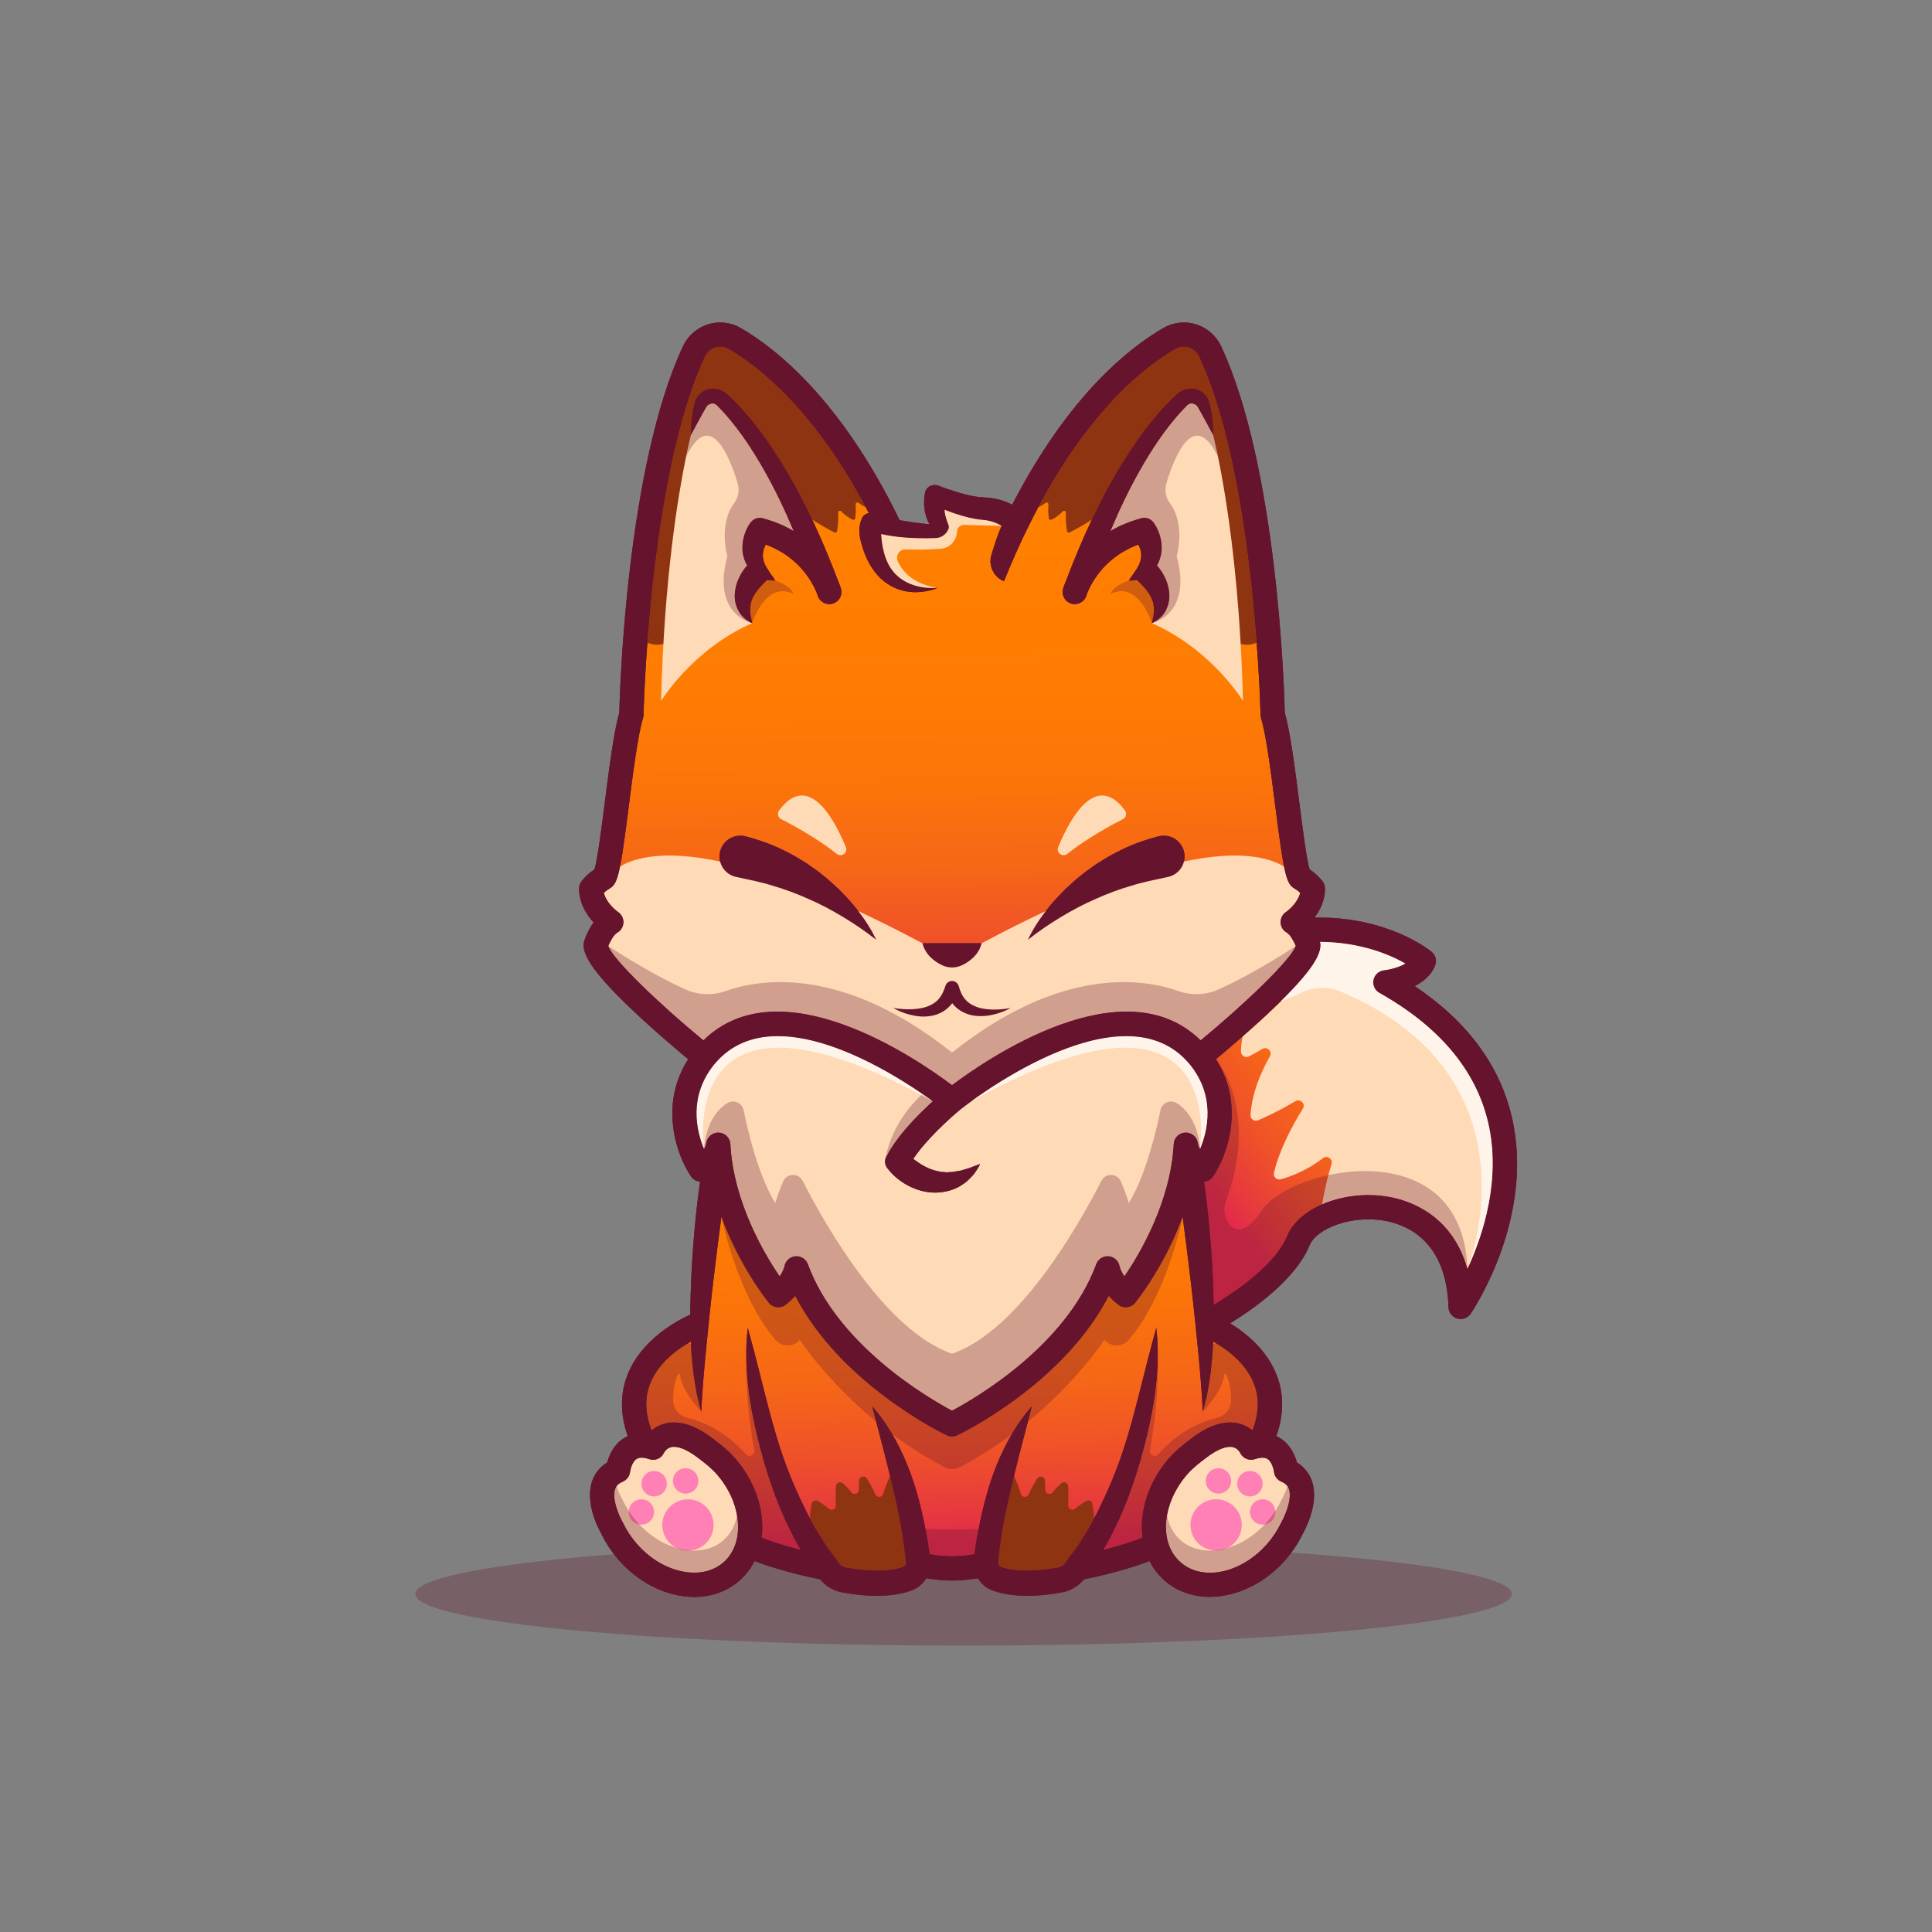 <svg width="400" height="400" viewBox="0 0 400 400" fill="none" xmlns="http://www.w3.org/2000/svg">
<rect x="0" y="0" width="400" height="400" fill="#808080" stroke="none"/>
<path opacity="0.3" d="M199.5 340.7C262.184 340.7 313 335.918 313 330.02C313 324.121 262.184 319.34 199.5 319.34C136.816 319.34 86 324.121 86 330.02C86 335.918 136.816 340.7 199.5 340.7Z" fill="#66142E"/>
<path d="M304.487 271.992C303.876 272.89 302.748 273.292 301.707 272.991C300.658 272.682 299.924 271.741 299.896 270.649C299.487 257.086 291.485 253.616 286.758 252.754C279.66 251.468 272.534 254.428 271.133 257.833C268.288 264.765 259.846 270.807 254.695 273.983C258 276.016 262.282 279.486 264.301 284.651C265.853 288.609 265.83 292.869 264.243 297.345C264.595 297.496 264.897 297.668 265.163 297.841C267.21 299.163 268.108 301.325 268.496 302.769C270.012 303.71 271.089 305.046 271.643 306.706C273.144 311.232 270.249 316.634 269.689 317.611C268.769 319.515 267.578 321.311 266.148 322.956C261.78 327.942 255.904 330.607 250.473 330.607C247.003 330.607 243.72 329.522 241.134 327.259C239.812 326.102 238.77 324.723 238.009 323.193C235.48 324.17 231.012 325.636 224.395 326.993L224.302 327.108C224.166 327.273 224.022 327.431 223.871 327.582C223.268 328.193 222.549 328.703 221.759 329.076C221.364 329.263 220.954 329.414 220.523 329.529C220.042 329.651 219.797 329.68 219.496 329.745C218.311 329.961 217.118 330.133 215.911 330.248C213.49 330.456 211.012 330.485 208.454 330.061L207.49 329.874L206.528 329.623L205.558 329.307C205.493 329.285 205.371 329.242 205.256 329.192C205.134 329.142 205.019 329.091 204.904 329.034C204.681 328.919 204.459 328.797 204.25 328.653C203.503 328.164 202.907 327.511 202.461 326.771C200.988 327.001 198.984 327.245 197.109 327.245C195.241 327.245 193.237 327.001 191.764 326.771C191.319 327.511 190.722 328.165 189.975 328.653C189.767 328.797 189.544 328.919 189.314 329.034C189.206 329.091 189.084 329.142 188.969 329.192C188.854 329.242 188.725 329.285 188.66 329.307L187.697 329.623L186.727 329.874L185.764 330.061C183.207 330.485 180.735 330.456 178.314 330.248C177.107 330.133 175.915 329.961 174.729 329.745C174.427 329.68 174.183 329.652 173.695 329.529C173.271 329.414 172.862 329.263 172.459 329.076C171.669 328.702 170.958 328.192 170.354 327.582C170.203 327.431 170.059 327.273 169.923 327.108L169.83 326.993C163.221 325.642 158.759 324.17 156.231 323.2C155.455 324.737 154.399 326.11 153.092 327.259C150.549 329.479 147.316 330.635 143.76 330.635C142.69 330.635 141.59 330.534 140.477 330.319C135.872 329.45 131.468 326.828 128.077 322.955C126.64 321.31 125.455 319.514 124.528 317.61C123.968 316.633 121.073 311.231 122.581 306.705C123.134 305.046 124.212 303.709 125.728 302.768C126.109 301.324 127.014 299.162 129.054 297.84C129.32 297.668 129.629 297.495 129.974 297.344C128.394 292.868 128.372 288.608 129.917 284.65C132.783 277.322 140.197 273.407 142.92 272.186C142.92 271.913 142.913 271.64 142.913 271.374C142.956 269.039 143.014 266.704 143.129 264.377C143.337 259.715 143.711 255.074 144.214 250.447C144.43 248.515 144.667 246.589 144.932 244.664C144.206 244.599 143.517 244.233 143.079 243.586C140.069 239.168 136.412 228.773 142.476 219.297C140.35 217.53 136.671 214.419 133 211.05C122.44 201.344 120.917 197.875 120.823 195.755C120.809 195.453 120.852 195.159 120.945 194.871C121.103 194.382 121.721 192.601 122.899 190.984C121.469 189.425 119.896 187.011 119.896 183.98C119.896 183.456 120.061 182.946 120.363 182.522C120.471 182.371 121.39 181.128 123.086 179.993C123.697 178.061 124.559 171.279 125.205 166.243C126.132 158.987 127.087 151.501 128.215 147.565C128.337 142.752 129.752 96.595 141.419 71.659C142.425 69.511 144.3 67.866 146.563 67.155C148.804 66.444 151.268 66.71 153.309 67.881C160.385 71.954 174.049 82.536 186.262 107.702C186.837 107.803 187.419 107.896 188.001 107.989C189.287 108.205 190.594 108.334 191.902 108.499L192.448 108.556C192.189 108.089 191.974 107.601 191.801 107.105C191.535 106.286 191.384 105.446 191.334 104.619C191.305 104.202 191.327 103.793 191.334 103.383C191.363 102.981 191.42 102.586 191.485 102.19V102.183C191.6 101.407 192.132 100.71 192.893 100.502C193.41 100.358 193.892 100.394 194.308 100.552L194.351 100.574C195.658 101.084 197.081 101.565 198.453 101.975C199.832 102.377 201.226 102.715 202.533 102.895C203.237 102.981 203.603 102.967 204.703 103.046C205.63 103.139 206.535 103.333 207.397 103.599C208.158 103.836 208.877 104.138 209.574 104.483C221.226 81.875 233.798 71.976 240.91 67.881C242.957 66.71 245.413 66.444 247.662 67.155C249.925 67.866 251.801 69.511 252.807 71.659C264.474 96.595 265.889 142.744 266.004 147.565C267.139 151.502 268.094 158.995 269.02 166.243C269.667 171.286 270.529 178.061 271.139 179.993C272.834 181.128 273.748 182.364 273.856 182.522C274.165 182.946 274.33 183.456 274.33 183.98C274.33 186.43 273.303 188.456 272.153 189.979C287.326 189.692 296.01 196.739 296.391 197.055C297.239 197.759 297.526 198.923 297.117 199.936C296.305 201.933 294.647 203.269 292.908 204.167C303.734 211.423 310.479 220.503 312.993 231.215C317.87 251.999 305.033 271.18 304.487 271.992Z" fill="#66142E"/>
<path d="M248.135 73.586C248.192 73.694 248.257 73.809 248.307 73.924C248.293 73.881 248.271 73.838 248.25 73.795C248.214 73.722 248.178 73.65 248.135 73.586ZM246.497 72.084C247.187 72.386 247.754 72.932 248.135 73.585C247.769 72.91 247.201 72.386 246.497 72.084ZM173.479 95.274C173.041 94.606 172.603 93.967 172.172 93.334C172.603 93.96 173.041 94.606 173.479 95.274ZM145.972 73.794C145.958 73.823 145.95 73.844 145.936 73.873C146.259 73.191 146.769 72.609 147.409 72.235C146.783 72.587 146.28 73.126 145.972 73.794ZM129.765 170.131C129.693 170.655 129.629 171.151 129.571 171.632C129.635 171.151 129.7 170.656 129.765 170.131Z" fill="url(#paint0_linear_1350_15451)"/>
<path d="M259.32 296.143C258.616 295.568 257.711 295.044 256.569 294.742C253.688 294.002 250.405 294.993 246.82 297.702C245.297 298.851 243.566 300.152 242.05 301.89C237.711 306.854 235.857 312.996 236.554 318.363C234.995 318.981 232.308 319.922 228.386 320.92C228.867 320.101 229.356 319.282 229.794 318.434L231.346 315.287L231.734 314.497L232.072 313.692L232.754 312.083C233.207 311.005 233.652 309.928 234.011 308.829C234.392 307.73 234.794 306.645 235.153 305.539L236.159 302.22C237.395 297.766 238.472 293.283 239.104 288.728C239.226 287.586 239.391 286.451 239.485 285.308C239.55 284.151 239.665 283.016 239.679 281.86C239.744 279.568 239.693 277.255 239.392 274.956C238.149 279.403 237.064 283.771 235.958 288.124C234.859 292.47 233.738 296.795 232.294 301.005C230.886 305.229 229.09 309.288 227.143 313.225L225.584 316.127C225.045 317.075 224.435 317.98 223.867 318.907C223.572 319.367 223.292 319.834 222.991 320.286L222.021 321.586L221.051 322.886L220.577 323.54L220.455 323.705C220.419 323.755 220.405 323.762 220.383 323.798C220.333 323.848 220.29 323.899 220.239 323.949C220.038 324.143 219.815 324.294 219.578 324.402C219.305 324.517 219.226 324.531 218.579 324.639C217.537 324.819 216.481 324.955 215.432 325.048C213.334 325.242 211.237 325.249 209.318 324.933L208.614 324.797L207.924 324.632L207.27 324.431C207.205 324.417 207.191 324.409 207.184 324.402C207.17 324.395 207.155 324.395 207.141 324.388C207.112 324.374 207.084 324.366 207.062 324.345C206.854 324.237 206.66 323.928 206.653 323.598C206.646 323.555 206.653 323.526 206.653 323.469L206.782 322.241L206.983 320.596C207.119 319.504 207.278 318.412 207.457 317.32C208.154 312.945 209.21 308.642 210.244 304.324C211.286 299.992 212.485 295.71 213.62 291.177C210.524 294.683 208.218 298.792 206.45 303.081C204.676 307.384 203.533 311.903 202.635 316.458C202.405 317.593 202.204 318.742 202.024 319.892C201.923 320.467 201.852 321.041 201.773 321.623L201.751 321.788C200.458 321.989 198.691 322.212 197.103 322.212C196.435 322.212 195.731 322.169 195.048 322.111C194.114 322.025 193.209 321.903 192.462 321.788L192.44 321.623C192.354 321.041 192.282 320.466 192.189 319.892C192.009 318.778 191.815 317.665 191.6 316.566C191.593 316.53 191.586 316.494 191.578 316.458C190.68 311.903 189.538 307.385 187.756 303.081C186.887 300.969 185.888 298.907 184.724 296.939C183.531 294.899 182.167 292.959 180.593 291.177C180.859 292.247 181.132 293.296 181.398 294.338C182.282 297.729 183.172 301.012 183.97 304.324C184.071 304.755 184.178 305.186 184.279 305.617C185.134 309.187 185.982 312.751 186.599 316.357C186.656 316.68 186.707 316.996 186.757 317.32C186.937 318.412 187.087 319.504 187.224 320.596L187.432 322.241L187.561 323.469C187.554 323.526 187.568 323.555 187.561 323.598C187.554 323.928 187.353 324.237 187.152 324.345C187.123 324.367 187.095 324.374 187.073 324.388C187.059 324.395 187.044 324.395 187.03 324.402C187.016 324.409 187.008 324.416 186.937 324.431L186.283 324.632L185.601 324.797L184.897 324.933C182.972 325.249 180.881 325.242 178.783 325.048C177.734 324.955 176.678 324.818 175.629 324.639C174.99 324.531 174.911 324.517 174.638 324.402C174.401 324.294 174.171 324.143 173.977 323.949C173.927 323.899 173.884 323.848 173.833 323.798C173.811 323.762 173.797 323.755 173.761 323.705L173.639 323.54L173.165 322.886L171.225 320.285C170.923 319.832 170.643 319.365 170.349 318.906C169.781 317.979 169.171 317.074 168.625 316.126L167.698 314.395L167.396 313.835L167.073 313.224C165.126 309.287 163.33 305.228 161.922 301.004C160.471 296.794 159.35 292.469 158.251 288.123C157.224 284.057 156.211 279.976 155.068 275.831C154.91 275.263 154.824 274.955 154.824 274.955C154.817 274.991 154.81 275.02 154.81 275.056C154.81 275.121 154.796 275.221 154.781 275.351C154.759 275.509 154.745 275.674 154.731 275.832C154.566 277.254 154.508 278.67 154.508 280.085V280.2C154.508 280.76 154.515 281.306 154.537 281.859C154.551 283.016 154.659 284.151 154.731 285.307C154.817 286.449 154.982 287.584 155.112 288.727C155.737 293.282 156.822 297.764 158.057 302.219L159.056 305.538C159.422 306.644 159.817 307.729 160.198 308.828C160.564 309.927 161.01 311.005 161.462 312.082L161.541 312.262L161.857 313.009C161.864 313.023 161.864 313.031 161.864 313.031C161.864 313.038 162.065 313.512 162.396 314.31L162.482 314.497L162.863 315.287L164.415 318.434C164.853 319.275 165.349 320.093 165.823 320.92C165.579 320.855 165.334 320.798 165.105 320.733C164.257 320.51 163.474 320.295 162.749 320.079C160.479 319.411 158.805 318.807 157.691 318.362C157.82 317.335 157.863 316.264 157.806 315.165C157.727 313.649 157.461 312.133 157.023 310.639C156.111 307.521 154.458 304.511 152.167 301.889C150.644 300.15 148.92 298.85 147.397 297.701C144.768 295.718 142.304 294.655 140.041 294.519C139.215 294.469 138.417 294.548 137.649 294.742C136.5 295.044 135.594 295.568 134.898 296.143C134.596 295.353 134.352 294.57 134.187 293.801C133.576 291.193 133.713 288.758 134.589 286.502C136.27 282.17 140.322 279.282 143.037 277.759C143.051 277.967 143.059 278.176 143.073 278.384L143.159 280.137C143.202 280.726 143.274 281.308 143.324 281.897C143.446 283.061 143.532 284.225 143.726 285.388C143.906 286.552 144.1 287.708 144.322 288.865C144.588 290.014 144.875 291.157 145.191 292.277C145.399 287.593 145.83 283.031 146.276 278.455C146.736 273.886 147.188 269.317 147.742 264.755C148.252 260.466 148.791 256.184 149.358 251.91C149.358 251.91 149.358 251.917 149.365 251.932C153.115 262.155 158.848 269.31 159.186 269.734C160.055 270.797 161.614 270.97 162.692 270.122C163.461 269.519 164.107 268.894 164.646 268.276C174.043 286.502 195.063 296.703 196.026 297.163C196.364 297.328 196.737 297.407 197.104 297.407C197.111 297.407 197.111 297.407 197.118 297.407C197.484 297.407 197.851 297.328 198.188 297.163C199.151 296.703 220.171 286.502 229.56 268.276C230.106 268.894 230.745 269.519 231.514 270.122C232.599 270.97 234.158 270.797 235.02 269.734C235.365 269.31 241.098 262.148 244.855 251.911C245.423 256.185 245.961 260.467 246.464 264.756C246.787 267.393 247.075 270.036 247.348 272.68C247.348 272.68 247.65 275.36 247.678 275.934L247.937 278.456C248.382 283.032 248.813 287.594 249.022 292.278C249.338 291.157 249.625 290.015 249.891 288.866C250.114 287.709 250.308 286.553 250.48 285.389C250.681 284.225 250.76 283.061 250.882 281.898C250.939 281.309 251.004 280.727 251.047 280.138L251.14 278.385C251.154 278.177 251.162 277.961 251.169 277.746C253.877 279.262 257.915 282.135 259.61 286.482C260.764 289.398 260.657 292.645 259.32 296.143Z" fill="url(#paint1_linear_1350_15451)"/>
<path d="M303.811 262.74C300.672 251.497 291.835 248.566 287.654 247.812C282.805 246.928 277.754 247.604 273.739 249.349C270.305 250.85 267.625 253.142 266.483 255.922C264.033 261.878 255.793 267.459 251.282 270.168C251.239 268.236 251.189 266.303 251.095 264.378C250.887 259.716 250.513 255.075 250.01 250.448C249.794 248.516 249.55 246.59 249.292 244.665C250.018 244.6 250.707 244.234 251.145 243.587C254.155 239.169 257.797 228.781 251.763 219.312C251.756 219.305 251.749 219.298 251.749 219.298C253.1 218.17 255.082 216.503 257.295 214.571C258.552 213.465 259.888 212.272 261.225 211.051C271.785 201.345 273.308 197.876 273.402 195.756C273.409 195.497 273.373 195.246 273.309 195.002C281.865 195.067 287.943 197.753 290.974 199.492C289.674 200.239 287.849 200.735 286.556 200.879C285.464 200.994 284.58 201.806 284.358 202.876C284.136 203.946 284.638 205.038 285.586 205.57C297.978 212.538 305.543 221.54 308.086 232.33C310.88 244.184 307.015 255.815 303.811 262.74Z" fill="url(#paint2_linear_1350_15451)"/>
<path d="M266.432 193.105C265.663 192.681 265.175 191.891 265.139 191.014C265.103 190.138 265.527 189.304 266.26 188.816C266.986 188.32 268.753 186.74 269.191 184.843C268.904 184.577 268.501 184.254 267.998 183.959C266.281 182.953 265.836 181.035 264.032 166.883C263.148 159.958 262.143 152.12 261.094 148.7C261.022 148.477 260.986 148.24 260.979 148.01C260.979 147.917 260.936 145.963 260.778 142.694C260.764 142.457 260.756 142.213 260.742 141.961C260.735 141.789 260.72 141.609 260.713 141.429C260.699 141.192 260.691 140.948 260.677 140.703C260.634 139.891 260.584 139.022 260.526 138.102C260.512 137.858 260.49 137.599 260.476 137.348C260.44 136.716 260.397 136.062 260.347 135.38C260.333 135.157 260.318 134.935 260.297 134.705C260.283 134.425 260.261 134.145 260.24 133.864C260.226 133.67 260.211 133.476 260.197 133.282C260.161 132.808 260.125 132.327 260.089 131.838C260.053 131.378 260.017 130.911 259.974 130.444C259.866 129.108 259.744 127.728 259.608 126.299C259.572 125.875 259.529 125.451 259.486 125.013C259.443 124.532 259.393 124.043 259.342 123.555C259.299 123.16 259.256 122.765 259.22 122.362C259.206 122.247 259.191 122.132 259.184 122.017C258.968 119.977 258.724 117.865 258.451 115.709C258.322 114.682 258.185 113.647 258.042 112.613C257.769 110.63 257.474 108.633 257.151 106.622C256.979 105.559 256.799 104.496 256.619 103.432C256.454 102.491 256.281 101.55 256.102 100.609C256.059 100.386 256.023 100.164 255.98 99.941C255.908 99.567 255.836 99.201 255.757 98.827C254.852 94.244 253.789 89.725 252.553 85.486C252.287 84.588 252.014 83.704 251.734 82.835C251.439 81.923 251.138 81.025 250.829 80.148C250.671 79.71 250.513 79.279 250.355 78.848C249.874 77.555 249.371 76.305 248.839 75.098C248.667 74.703 248.487 74.308 248.307 73.92C248.257 73.805 248.192 73.69 248.135 73.582C247.754 72.928 247.187 72.382 246.497 72.081C246.382 72.024 246.26 71.98 246.138 71.945C245.226 71.658 244.256 71.758 243.415 72.24C239.478 74.51 233.738 78.706 227.409 86.256C221.08 93.799 214.162 104.69 207.869 120.337C205.707 119.468 204.579 117.075 205.276 114.848C205.93 112.765 206.526 110.732 207.402 108.878C206.906 108.591 206.389 108.346 205.872 108.152C205.304 107.944 204.73 107.793 204.155 107.707C203.746 107.65 202.603 107.571 201.813 107.42C200.139 107.104 198.609 106.637 197.115 106.12C196.583 105.933 196.066 105.732 195.556 105.538C195.57 105.725 195.585 105.919 195.613 106.106C195.685 106.63 195.829 107.133 195.987 107.629C196.073 107.888 196.159 108.132 196.26 108.39L196.404 108.764C196.447 108.879 196.461 109.26 196.44 109.324C196.074 110.502 195.018 111.328 193.789 111.4L191.742 111.443C190.377 111.45 189.005 111.4 187.626 111.307C186.254 111.214 184.875 111.034 183.488 110.79C183.136 110.725 182.784 110.646 182.432 110.567C182.475 110.998 182.511 111.422 182.547 111.853C182.604 112.277 182.662 112.715 182.734 113.146C183.064 114.834 183.589 116.465 184.552 117.823C185.5 119.195 186.887 120.28 188.575 120.926C190.263 121.601 192.196 121.838 194.15 121.709C193.245 122.097 192.268 122.341 191.269 122.478C190.27 122.614 189.229 122.665 188.194 122.521C186.111 122.284 183.991 121.321 182.361 119.784C180.73 118.232 179.617 116.25 178.884 114.224C178.395 112.802 177.921 111.329 177.921 109.856C177.921 109.238 178.007 108.613 178.208 107.995L178.388 107.478C178.625 106.788 179.221 106.336 179.904 106.25C178.848 104.224 177.785 102.306 176.729 100.496C176.384 99.921 176.047 99.354 175.709 98.793C175.702 98.771 175.687 98.757 175.673 98.736C175.35 98.197 175.019 97.673 174.696 97.156C174.294 96.517 173.884 95.884 173.482 95.274C173.044 94.606 172.606 93.967 172.175 93.334C169.151 88.966 166.191 85.388 163.411 82.472C162.341 81.351 161.306 80.331 160.308 79.412C156.536 75.899 153.246 73.65 150.804 72.242C150.675 72.17 150.538 72.098 150.402 72.041C149.827 71.804 149.209 71.732 148.599 71.825C148.441 71.847 148.276 71.882 148.118 71.933C147.867 72.005 147.637 72.113 147.414 72.235C146.775 72.609 146.265 73.19 145.941 73.873C145.546 74.721 145.158 75.597 144.792 76.495C144.462 77.3 144.138 78.126 143.829 78.966C143.642 79.476 143.455 79.986 143.276 80.511C143.104 81 142.938 81.488 142.773 81.991C142.579 82.559 142.399 83.126 142.22 83.708C141.918 84.663 141.631 85.64 141.351 86.632L141.243 87.02C141.085 87.588 140.934 88.148 140.783 88.723C140.647 89.226 140.517 89.729 140.395 90.232C140.345 90.39 140.309 90.548 140.273 90.713C140.072 91.496 139.885 92.293 139.698 93.098C139.482 93.996 139.281 94.894 139.087 95.806C138.965 96.366 138.85 96.934 138.735 97.509C138.405 99.089 138.103 100.691 137.815 102.294C137.743 102.682 137.671 103.077 137.607 103.472C137.528 103.889 137.456 104.305 137.391 104.722C137.298 105.261 137.204 105.807 137.118 106.346C137.111 106.403 137.096 106.461 137.089 106.526C136.945 107.424 136.809 108.315 136.672 109.213C136.6 109.687 136.528 110.161 136.464 110.635C136.392 111.109 136.328 111.583 136.263 112.05C136.184 112.596 136.112 113.142 136.04 113.688C135.961 114.277 135.882 114.866 135.81 115.448C135.753 115.901 135.695 116.353 135.638 116.799C135.552 117.51 135.466 118.214 135.387 118.918C135.33 119.399 135.279 119.881 135.222 120.355C135.208 120.448 135.2 120.535 135.193 120.621C135.107 121.426 135.021 122.223 134.934 123.013C134.647 125.851 134.402 128.559 134.194 131.073C134.165 131.454 134.137 131.834 134.101 132.208C134.087 132.503 134.065 132.783 134.036 133.07C134.022 133.343 134 133.616 133.979 133.882C133.914 134.837 133.85 135.75 133.792 136.626C133.77 136.906 133.756 137.186 133.735 137.459C133.663 138.601 133.606 139.679 133.548 140.663C133.541 140.807 133.534 140.943 133.526 141.08C133.504 141.461 133.49 141.834 133.469 142.186C133.455 142.466 133.447 142.739 133.433 142.998C133.426 143.091 133.419 143.185 133.419 143.271C133.412 143.415 133.405 143.551 133.397 143.688C133.397 143.796 133.39 143.904 133.383 144.011C133.369 144.413 133.354 144.787 133.34 145.132C133.333 145.247 133.333 145.362 133.326 145.477C133.326 145.491 133.319 145.513 133.326 145.527C133.312 145.771 133.304 145.994 133.297 146.202C133.283 146.504 133.275 146.77 133.268 146.992C133.261 147.164 133.261 147.315 133.254 147.445C133.247 147.79 133.24 147.984 133.24 148.013C133.24 148.243 133.197 148.48 133.132 148.703C132.076 152.115 131.077 159.96 130.194 166.879C130.165 167.102 130.137 167.317 130.108 167.533C130.058 167.964 130 168.381 129.95 168.79C129.885 169.257 129.828 169.702 129.77 170.133C129.705 170.657 129.641 171.153 129.576 171.634C129.547 171.814 129.526 171.986 129.504 172.158C129.468 172.417 129.432 172.675 129.396 172.927C129.224 174.22 129.058 175.355 128.907 176.347C128.893 176.455 128.871 176.563 128.857 176.67C128.8 176.993 128.749 177.309 128.706 177.604C128.677 177.784 128.649 177.956 128.62 178.128C128.369 179.529 128.146 180.571 127.909 181.368C127.873 181.497 127.83 181.627 127.794 181.742C127.478 182.697 127.14 183.236 126.724 183.603C126.674 183.653 126.616 183.696 126.566 183.732C126.523 183.768 126.48 183.804 126.437 183.833C126.372 183.876 126.301 183.919 126.229 183.962C125.726 184.257 125.324 184.573 125.029 184.846C125.474 186.743 127.242 188.323 127.974 188.826C128.7 189.322 129.116 190.155 129.08 191.024C129.037 191.893 128.556 192.691 127.794 193.107C127.133 193.473 126.372 194.802 125.941 195.858C127.019 198.782 136.458 207.819 145.639 215.398C161.595 199.723 190.029 219.342 197.112 224.672C204.203 219.342 232.637 199.722 248.592 215.398C257.752 207.84 267.155 198.825 268.283 195.843C267.841 194.778 267.086 193.471 266.432 193.105ZM148.579 84.073C148.486 83.987 148.349 83.843 148.328 83.829C148.235 83.728 148.12 83.678 148.005 83.621C147.531 83.413 146.92 83.564 146.489 83.937C146.432 83.987 146.388 84.045 146.331 84.109C146.274 84.174 146.187 84.339 146.115 84.447C145.964 84.691 145.828 84.95 145.684 85.208C145.389 85.718 145.109 86.242 144.822 86.767C144.262 87.83 143.68 88.908 143.076 90C143.026 88.75 143.083 87.5 143.256 86.272C143.292 85.97 143.335 85.669 143.392 85.367V85.345C143.442 85.036 143.507 84.727 143.572 84.418C143.644 84.109 143.716 83.8 143.795 83.491C143.845 83.326 143.86 83.211 143.939 83.002C144.018 82.794 144.104 82.585 144.226 82.391C144.679 81.586 145.462 80.961 146.345 80.674C147.229 80.372 148.213 80.394 149.111 80.724C149.549 80.896 149.98 81.126 150.339 81.435C150.547 81.6 150.619 81.679 150.748 81.794L151.093 82.117C151.56 82.541 151.984 82.993 152.436 83.432C155.913 87.017 158.808 91.033 161.423 95.192C163.93 99.193 166.15 103.339 168.162 107.577C169.326 110.041 170.418 112.541 171.459 115.063V115.07C172.213 116.888 172.932 118.712 173.621 120.551C173.686 120.695 173.743 120.838 173.808 120.989C173.851 121.097 173.894 121.212 173.937 121.341L174.03 121.614C174.03 121.621 174.037 121.628 174.037 121.643L174.044 121.65L174.08 121.765C174.36 122.606 174.173 123.496 173.649 124.136C173.362 124.502 172.974 124.79 172.5 124.948C171.193 125.386 169.777 124.689 169.325 123.389L169.296 123.31L169.289 123.296C169.26 123.203 169.224 123.109 169.196 123.016C169.174 122.951 169.146 122.88 169.117 122.8C169.052 122.642 168.988 122.484 168.916 122.326C168.78 122.003 168.614 121.679 168.456 121.356C168.118 120.724 167.745 120.092 167.328 119.495C166.495 118.295 165.539 117.189 164.44 116.233C163.341 115.285 162.156 114.423 160.848 113.776C160.216 113.402 159.519 113.158 158.851 112.864C158.743 112.821 158.628 112.792 158.521 112.756C158.456 112.892 158.392 113.036 158.334 113.173C158.054 113.863 157.896 114.531 157.939 115.235C157.982 115.939 158.226 116.701 158.722 117.505C158.808 117.728 158.966 117.914 159.103 118.116L159.52 118.777C159.843 119.201 160.181 119.646 160.511 120.192C159.943 120.214 159.376 120.156 158.808 120.063L158.14 120.731C157.845 121.033 157.558 121.342 157.285 121.651C156.746 122.283 156.279 122.923 155.913 123.619C155.561 124.316 155.353 125.056 155.317 125.954C155.224 126.866 155.482 127.836 155.726 128.993C155.726 129 155.733 129.015 155.733 129.022C155.726 129.022 155.726 129.015 155.719 129.015C154.692 128.555 153.693 127.83 153.047 126.73C153.033 126.716 153.025 126.694 153.011 126.673C152.357 125.574 151.984 124.137 152.142 122.786C152.25 121.421 152.695 120.135 153.313 119.014C153.464 118.727 153.629 118.454 153.809 118.195C153.989 117.929 154.168 117.671 154.377 117.426C154.478 117.304 154.593 117.182 154.7 117.067C154.549 116.837 154.405 116.607 154.319 116.349C154.017 115.681 153.845 114.97 153.744 114.237C153.744 114.194 153.737 114.151 153.737 114.101C153.723 113.792 153.694 113.469 153.708 113.16C153.737 112.808 153.737 112.442 153.801 112.104C153.923 111.414 154.088 110.739 154.347 110.114C154.462 109.798 154.613 109.489 154.764 109.187C154.936 108.871 155.073 108.627 155.36 108.232L155.403 108.182C156.014 107.341 157.07 107.025 158.011 107.313H158.025C158.901 107.6 159.792 107.83 160.647 108.175C161.502 108.534 162.371 108.857 163.176 109.324C163.564 109.511 163.945 109.726 164.318 109.949C164.318 109.942 164.318 109.942 164.318 109.942C162.486 105.567 160.439 101.278 158.104 97.176C155.776 93.081 153.161 89.123 150.072 85.646C149.677 85.229 149.296 84.784 148.887 84.382L148.579 84.073ZM174.521 189.836C172.179 188.428 169.794 187.156 167.351 186.1C164.93 185.015 162.473 184.103 159.995 183.384C157.538 182.601 155.024 182.134 152.552 181.588L152.351 181.545C150.692 181.179 149.477 179.907 149.097 178.37C148.939 177.745 148.917 177.077 149.068 176.402C149.585 174.074 151.884 172.609 154.212 173.119C154.262 173.133 154.327 173.148 154.377 173.162C157.315 173.938 160.196 174.951 162.861 176.366C164.226 176.998 165.49 177.832 166.769 178.6C167.401 178.988 167.99 179.455 168.601 179.872L169.506 180.526L170.375 181.216C171.539 182.136 172.624 183.134 173.694 184.133C174.721 185.189 175.741 186.224 176.668 187.351C177.02 187.768 177.365 188.199 177.695 188.63C179.139 190.491 180.425 192.466 181.409 194.578C179.169 192.803 176.87 191.251 174.521 189.836ZM203.228 195.296C202.639 197.71 200.735 199.082 199.205 199.822C198.544 200.145 197.826 200.303 197.107 200.303C196.388 200.303 195.677 200.145 195.016 199.822C193.486 199.082 191.582 197.71 190.993 195.296H203.228ZM205.771 210.037C204.535 210.339 203.221 210.468 201.863 210.303C200.512 210.145 199.097 209.585 197.976 208.593C197.667 208.32 197.401 208.018 197.15 207.702C197.136 207.716 197.121 207.738 197.107 207.752C196.87 208.075 196.597 208.37 196.288 208.643C195.182 209.67 193.738 210.231 192.38 210.389C191.008 210.569 189.679 210.411 188.443 210.094C187.2 209.785 186.022 209.318 184.944 208.686C186.172 208.887 187.387 208.981 188.572 208.959C189.757 208.916 190.914 208.765 191.934 208.406C192.947 208.04 193.802 207.494 194.398 206.761C195.023 206.05 195.411 205.137 195.727 204.146L195.741 204.103C195.935 203.492 196.495 203.097 197.106 203.097C197.25 203.097 197.401 203.119 197.544 203.169C198.018 203.313 198.363 203.701 198.492 204.146C198.772 205.137 199.131 206.078 199.764 206.811C200.36 207.58 201.244 208.118 202.264 208.492C203.298 208.866 204.462 208.988 205.648 209.024C206.841 209.031 208.055 208.923 209.269 208.686C208.185 209.29 207.007 209.735 205.771 210.037ZM242.036 181.502C241.986 181.516 241.935 181.531 241.885 181.538L241.662 181.588C239.198 182.134 236.684 182.601 234.227 183.384C231.741 184.102 229.284 185.015 226.871 186.1C224.428 187.156 222.043 188.428 219.694 189.836C217.352 191.251 215.046 192.803 212.812 194.577C214.019 191.976 215.686 189.577 217.553 187.35C218.473 186.222 219.5 185.188 220.527 184.132C221.597 183.133 222.682 182.135 223.846 181.215L224.715 180.525L225.62 179.871C226.231 179.454 226.82 178.987 227.452 178.599C228.731 177.83 229.995 176.997 231.36 176.365C234.025 174.95 236.899 173.937 239.837 173.161C242.143 172.558 244.499 173.93 245.11 176.236C245.714 178.535 244.342 180.899 242.036 181.502ZM251.145 90C250.542 88.908 249.96 87.83 249.392 86.767C249.112 86.243 248.824 85.718 248.537 85.208C248.393 84.949 248.25 84.691 248.099 84.447C248.034 84.339 247.941 84.174 247.891 84.109C247.834 84.044 247.79 83.987 247.726 83.937C247.302 83.563 246.692 83.413 246.21 83.621C246.102 83.678 245.987 83.729 245.894 83.829C245.865 83.843 245.729 83.987 245.635 84.073L245.333 84.382C244.924 84.784 244.543 85.23 244.148 85.646C241.059 89.123 238.444 93.081 236.109 97.176C233.774 101.278 231.734 105.567 229.902 109.942C229.902 109.942 229.902 109.942 229.902 109.949C230.276 109.726 230.649 109.511 231.037 109.324C231.849 108.857 232.718 108.534 233.566 108.175C234.428 107.83 235.319 107.6 236.188 107.313H236.21C237.201 107.004 238.236 107.385 238.818 108.175L238.854 108.232C239.141 108.627 239.278 108.871 239.45 109.187C239.608 109.489 239.759 109.798 239.874 110.114C240.133 110.739 240.298 111.414 240.42 112.104C240.485 112.442 240.485 112.808 240.513 113.16C240.527 113.512 240.491 113.886 240.477 114.238C240.376 114.971 240.204 115.682 239.902 116.35C239.816 116.609 239.672 116.839 239.521 117.068C239.629 117.183 239.744 117.305 239.844 117.427C240.045 117.671 240.232 117.93 240.404 118.196C240.591 118.455 240.756 118.728 240.907 119.015C241.525 120.136 241.97 121.422 242.071 122.787C242.229 124.138 241.863 125.574 241.209 126.674C240.555 127.809 239.535 128.556 238.479 129.023C238.73 127.852 238.996 126.875 238.903 125.955C238.867 125.057 238.659 124.317 238.3 123.62C237.941 122.923 237.474 122.284 236.928 121.652C236.662 121.343 236.375 121.034 236.073 120.732L235.405 120.064C234.845 120.157 234.277 120.215 233.71 120.193C234.04 119.647 234.378 119.202 234.694 118.778L235.118 118.117C235.254 117.916 235.413 117.729 235.499 117.506C235.988 116.701 236.239 115.94 236.275 115.236C236.325 114.532 236.167 113.864 235.887 113.174C235.83 113.038 235.765 112.894 235.7 112.757C235.592 112.793 235.477 112.822 235.37 112.865C234.695 113.16 233.998 113.404 233.373 113.777C232.058 114.424 230.88 115.286 229.781 116.234C228.682 117.189 227.719 118.296 226.893 119.496C226.476 120.092 226.103 120.724 225.765 121.357C225.607 121.68 225.435 122.004 225.305 122.327C225.226 122.485 225.169 122.643 225.104 122.801C225.075 122.88 225.047 122.952 225.025 123.017C224.989 123.11 224.96 123.204 224.932 123.297L224.925 123.311L224.896 123.39C224.443 124.705 223.007 125.394 221.699 124.942C220.392 124.489 219.702 123.074 220.14 121.767L220.176 121.652L220.183 121.645C220.183 121.631 220.183 121.623 220.19 121.616L220.283 121.343C220.326 121.214 220.369 121.099 220.412 120.991C220.469 120.84 220.534 120.696 220.599 120.546C223.911 111.789 227.776 103.19 232.797 95.194C235.412 91.034 238.307 87.019 241.784 83.434C242.229 82.996 242.66 82.543 243.127 82.119L243.472 81.796C243.601 81.681 243.666 81.602 243.881 81.437C244.24 81.128 244.664 80.898 245.109 80.726C246 80.396 246.991 80.374 247.875 80.676C248.759 80.963 249.542 81.588 249.994 82.393C250.109 82.587 250.195 82.795 250.281 83.004C250.36 83.212 250.374 83.327 250.425 83.493C250.504 83.802 250.576 84.111 250.648 84.42C250.777 85.038 250.878 85.656 250.964 86.273C251.131 87.5 251.195 88.75 251.145 90Z" fill="url(#paint3_linear_1350_15451)"/>
<path d="M177.144 104.456C177.251 105.628 177.146 106.708 177.064 107.302C177.03 107.549 176.767 107.701 176.541 107.597C175.545 107.14 174.732 106.454 174.16 105.869C173.911 105.614 173.48 105.81 173.514 106.165C173.647 107.582 173.437 109.174 173.307 109.968C173.265 110.222 172.981 110.356 172.752 110.238C170.861 109.262 169.328 108.344 168.165 107.579C166.24 106.322 165.284 105.474 165.284 105.474C165.284 105.474 166.979 112.629 166.9 112.859C166.821 113.089 156.893 109.856 156.893 109.856C156.893 109.856 155.621 111.587 153.739 114.102C149.134 120.251 140.88 131.092 138.804 132.565C136.915 133.908 135.083 133.513 134.034 133.068C135.162 118.168 137.784 95.223 143.826 78.965C144.135 78.124 144.458 77.298 144.789 76.494C145.158 75.596 145.54 74.718 145.936 73.874C146.366 72.957 147.146 72.221 148.117 71.933C149.03 71.663 149.982 71.768 150.802 72.241C153.245 73.649 156.535 75.898 160.306 79.411C161.305 80.331 162.339 81.351 163.409 82.471C168.352 87.651 173.869 94.921 179.257 105.029C178.582 104.697 178.093 104.382 177.746 104.118C177.482 103.92 177.114 104.129 177.144 104.456Z" fill="#8E3410"/>
<path d="M217.072 104.456C216.965 105.628 217.07 106.708 217.152 107.302C217.186 107.549 217.449 107.701 217.675 107.597C218.671 107.14 219.484 106.454 220.056 105.869C220.305 105.614 220.736 105.81 220.702 106.165C220.569 107.582 220.779 109.174 220.909 109.968C220.951 110.222 221.235 110.356 221.464 110.238C223.355 109.262 224.888 108.344 226.051 107.579C227.976 106.322 228.932 105.474 228.932 105.474C228.932 105.474 227.237 112.629 227.316 112.859C227.395 113.089 237.323 109.856 237.323 109.856C237.323 109.856 238.595 111.587 240.477 114.102C245.082 120.251 253.336 131.092 255.412 132.565C257.301 133.908 259.133 133.513 260.182 133.068C259.054 118.168 256.432 95.223 250.39 78.965C250.081 78.124 249.758 77.298 249.427 76.494C249.058 75.596 248.676 74.718 248.28 73.874C247.85 72.957 247.07 72.221 246.099 71.933C245.186 71.663 244.234 71.768 243.414 72.241C240.971 73.649 237.681 75.898 233.91 79.411C232.911 80.331 231.877 81.351 230.807 82.471C225.864 87.651 220.347 94.921 214.959 105.029C215.634 104.697 216.123 104.382 216.47 104.118C216.733 103.92 217.101 104.129 217.072 104.456Z" fill="#8E3410"/>
<path d="M187.567 323.473C187.56 323.53 187.574 323.559 187.567 323.602C187.56 323.932 187.359 324.241 187.158 324.349C187.129 324.371 187.101 324.378 187.079 324.392C187.065 324.399 187.05 324.399 187.036 324.406C187.022 324.413 187.014 324.42 186.943 324.435L186.289 324.636L185.607 324.801L184.903 324.937C182.978 325.253 180.887 325.246 178.789 325.052C177.74 324.959 176.684 324.822 175.635 324.643C174.996 324.535 174.917 324.521 174.644 324.406C174.407 324.298 174.177 324.147 173.983 323.953C173.933 323.903 173.89 323.852 173.839 323.802C173.817 323.766 173.803 323.759 173.767 323.709L173.645 323.544L173.171 322.89L171.231 320.289C170.929 319.836 170.649 319.369 170.355 318.91C169.787 317.983 169.177 317.078 168.631 316.13L167.704 314.399C167.739 313.386 167.835 312.242 168.06 311.3C168.196 310.729 168.856 310.464 169.357 310.77C169.988 311.156 170.845 311.722 171.621 312.379C172.2 312.869 173.084 312.443 173.052 311.685C173.002 310.51 172.979 309.066 173.059 307.697C173.102 306.97 173.965 306.611 174.508 307.097C175.031 307.565 175.653 308.192 176.261 308.97C176.766 309.617 177.805 309.27 177.814 308.449C177.821 307.821 177.836 307.163 177.862 306.547C177.898 305.71 178.981 305.402 179.451 306.096C180.005 306.914 180.645 308.012 181.218 309.379C181.532 310.127 182.606 310.081 182.848 309.307C183.237 308.062 183.744 306.633 184.284 305.619C185.218 309.505 186.137 313.385 186.762 317.322C186.942 318.414 187.092 319.506 187.229 320.598L187.437 322.243L187.567 323.473Z" fill="#8E3410"/>
<path d="M206.648 323.473C206.655 323.53 206.641 323.559 206.648 323.602C206.655 323.932 206.856 324.241 207.057 324.349C207.086 324.371 207.114 324.378 207.136 324.392C207.15 324.399 207.165 324.399 207.179 324.406C207.193 324.413 207.201 324.42 207.272 324.435L207.926 324.636L208.608 324.801L209.312 324.937C211.237 325.253 213.328 325.246 215.426 325.052C216.475 324.959 217.531 324.822 218.58 324.643C219.219 324.535 219.298 324.521 219.571 324.406C219.808 324.298 220.038 324.147 220.232 323.953C220.282 323.903 220.325 323.852 220.376 323.802C220.398 323.766 220.412 323.759 220.448 323.709L220.57 323.544L221.044 322.89L222.984 320.289C223.286 319.836 223.566 319.369 223.86 318.91C224.428 317.983 225.038 317.078 225.584 316.13L226.511 314.399C226.476 313.386 226.38 312.242 226.155 311.3C226.019 310.729 225.359 310.464 224.858 310.77C224.227 311.156 223.37 311.722 222.594 312.379C222.015 312.869 221.131 312.443 221.163 311.685C221.213 310.51 221.236 309.066 221.156 307.697C221.113 306.97 220.25 306.611 219.707 307.097C219.184 307.565 218.562 308.192 217.954 308.97C217.449 309.617 216.41 309.27 216.401 308.449C216.394 307.821 216.379 307.163 216.353 306.547C216.317 305.71 215.234 305.402 214.764 306.096C214.21 306.914 213.57 308.012 212.997 309.379C212.683 310.127 211.609 310.081 211.367 309.307C210.978 308.062 210.471 306.633 209.931 305.619C208.997 309.505 208.078 313.385 207.453 317.322C207.273 318.414 207.123 319.506 206.986 320.598L206.778 322.243L206.648 323.473Z" fill="#8E3410"/>
<path d="M265.298 315.16C265.262 315.225 265.226 315.289 265.197 315.354C264.464 316.877 263.509 318.321 262.359 319.643C257.028 325.735 248.997 327.452 244.442 323.472C239.887 319.492 240.512 311.295 245.836 305.203C247.014 303.86 248.458 302.768 249.852 301.719C252.057 300.052 253.976 299.305 255.262 299.607C256.275 299.844 256.735 300.735 256.735 300.735C257.152 301.662 258.064 302.222 259.034 302.222C259.3 302.222 259.566 302.179 259.831 302.093C260.988 301.705 261.857 301.698 262.424 302.057C263.336 302.632 263.71 304.205 263.767 304.694C263.86 305.614 264.442 306.404 265.297 306.763C266.389 307.216 266.705 307.819 266.863 308.293C267.59 310.455 265.931 314.068 265.298 315.16Z" fill="#FFDAB6"/>
<path d="M149.779 323.472C147.66 325.318 144.693 326.001 141.41 325.376C137.904 324.715 134.513 322.675 131.862 319.643C130.705 318.321 129.75 316.877 129.024 315.354C128.995 315.289 128.959 315.225 128.923 315.167C128.284 314.068 126.624 310.454 127.35 308.292C127.508 307.818 127.831 307.214 128.923 306.762C129.771 306.403 130.36 305.613 130.453 304.693C130.489 304.319 130.848 302.667 131.782 302.064C132.062 301.884 132.407 301.791 132.831 301.791C133.269 301.791 133.794 301.892 134.39 302.093C135.618 302.51 136.933 301.964 137.458 300.778C137.48 300.742 137.939 299.844 138.959 299.607C140.245 299.305 142.163 300.052 144.369 301.719C145.763 302.768 147.207 303.86 148.385 305.203C151.036 308.235 152.602 311.87 152.789 315.433C152.969 318.767 151.898 321.619 149.779 323.472Z" fill="#FFDAB6"/>
<path d="M248.458 237.917C248.199 237.421 248.084 237.019 248.034 236.832C248.02 236.76 248.012 236.681 247.998 236.609H247.991C247.79 235.366 246.698 234.454 245.434 234.49C244.127 234.533 243.07 235.568 243.006 236.868C242.367 248.908 235.923 259.691 232.798 264.253C232.001 263.111 231.807 262.213 231.799 262.177C231.605 261.056 230.685 260.209 229.55 260.101C228.415 260 227.352 260.669 226.964 261.739C220.75 278.643 201.849 289.555 197.107 292.07C192.373 289.556 173.472 278.643 167.258 261.739C166.863 260.669 165.8 260 164.672 260.101C163.537 260.209 162.617 261.056 162.416 262.177C162.416 262.191 162.222 263.104 161.417 264.253C158.292 259.691 151.855 248.908 151.216 236.868C151.144 235.568 150.088 234.533 148.781 234.49C147.545 234.447 146.432 235.366 146.231 236.609H146.224C146.21 236.681 146.195 236.76 146.181 236.832C146.138 237.019 146.023 237.414 145.772 237.895C144.184 234.073 142.539 227.018 147.834 220.438C158.89 206.939 181.326 219.885 190.967 226.487C191.786 227.04 192.512 227.557 193.129 228.003C192.82 228.283 192.518 228.563 192.209 228.851C191.146 229.857 190.097 230.884 189.091 231.969C188.078 233.061 187.087 234.167 186.167 235.381C185.24 236.595 184.349 237.874 183.588 239.347C183.452 239.548 183.358 239.771 183.308 240.001C183.272 240.137 183.251 240.281 183.251 240.425C183.244 240.482 183.244 240.511 183.244 240.511C183.244 240.971 183.388 241.423 183.689 241.811L183.919 242.106C184.307 242.602 184.587 242.896 184.946 243.248C185.284 243.578 185.65 243.887 186.024 244.175C186.764 244.764 187.59 245.26 188.452 245.684C190.176 246.532 192.188 247.006 194.17 246.898C196.146 246.783 198.085 246.172 199.551 245.045L200.104 244.643C200.276 244.492 200.434 244.334 200.6 244.176C200.923 243.874 201.225 243.537 201.52 243.221C202.073 242.531 202.526 241.777 202.921 241.016C202.066 241.275 201.326 241.612 200.572 241.871C200.191 241.986 199.803 242.079 199.444 242.201C199.264 242.251 199.092 242.316 198.912 242.366L198.359 242.452C198 242.509 197.655 242.588 197.31 242.639C196.958 242.646 196.62 242.675 196.29 242.696C195.96 242.753 195.629 242.66 195.306 242.66L194.832 242.638L194.365 242.53C193.122 242.3 191.966 241.819 190.845 241.151C190.292 240.806 189.739 240.454 189.214 240.037C189.171 240.008 189.128 239.965 189.085 239.936C189.415 239.44 189.775 238.945 190.148 238.456C190.938 237.407 191.843 236.401 192.763 235.41C193.683 234.411 194.66 233.456 195.658 232.515C196.649 231.581 197.698 230.64 198.704 229.799C199.228 229.375 232.189 203.103 246.391 220.438C251.727 227.077 250.067 234.11 248.458 237.917Z" fill="#FFDAB6"/>
<path d="M164.319 109.943C164.319 109.943 164.319 109.943 164.319 109.95C163.945 109.727 163.565 109.512 163.177 109.325C162.372 108.858 161.503 108.535 160.648 108.176C159.793 107.831 158.902 107.601 158.026 107.314H158.012C157.071 107.027 156.015 107.343 155.404 108.183L155.361 108.233C155.074 108.628 154.937 108.872 154.765 109.188C154.614 109.49 154.463 109.799 154.348 110.115C154.089 110.74 153.924 111.415 153.802 112.105C153.737 112.443 153.737 112.809 153.709 113.161C153.695 113.513 153.731 113.887 153.745 114.239C153.846 114.972 154.018 115.683 154.32 116.351C154.406 116.61 154.55 116.84 154.701 117.069C154.593 117.184 154.478 117.306 154.378 117.428C154.17 117.672 153.99 117.931 153.81 118.197C153.63 118.456 153.465 118.729 153.314 119.016C152.696 120.137 152.251 121.423 152.143 122.788C151.985 124.139 152.359 125.575 153.012 126.675C153.659 127.803 154.679 128.55 155.72 129.017C155.727 129.024 155.734 129.024 155.734 129.024C143.342 134.448 136.876 145.109 136.876 145.109C137.487 119.771 140.432 102.343 142.034 94.577C142.034 94.577 142.034 94.57 142.041 94.57C142.659 91.56 143.075 90.001 143.075 90.001C143.678 88.909 144.26 87.831 144.821 86.768C145.108 86.244 145.389 85.719 145.683 85.209C145.827 84.95 145.963 84.692 146.114 84.448C146.186 84.34 146.272 84.175 146.33 84.11C146.387 84.045 146.431 83.988 146.488 83.938C146.919 83.564 147.53 83.414 148.004 83.622C148.119 83.679 148.234 83.73 148.327 83.83C148.349 83.844 148.485 83.988 148.578 84.074L148.887 84.383C149.296 84.785 149.677 85.231 150.072 85.647C153.161 89.124 155.776 93.082 158.104 97.177C160.44 101.279 162.488 105.568 164.319 109.943Z" fill="#FFDAB6"/>
<path d="M238.48 129.024C250.872 134.448 257.338 145.109 257.338 145.109C256.49 109.936 251.138 90.001 251.138 90.001C250.535 88.909 249.953 87.831 249.392 86.768C249.105 86.244 248.824 85.719 248.53 85.209C248.386 84.95 248.25 84.692 248.099 84.448C248.027 84.34 247.941 84.175 247.883 84.11C247.826 84.045 247.782 83.988 247.725 83.938C247.294 83.564 246.683 83.414 246.209 83.622C246.094 83.679 245.979 83.73 245.886 83.83C245.864 83.844 245.728 83.988 245.635 84.074L245.326 84.383C244.917 84.785 244.536 85.231 244.141 85.647C241.052 89.124 238.437 93.082 236.109 97.177C233.774 101.279 231.727 105.568 229.895 109.943C229.895 109.943 229.895 109.943 229.895 109.95C230.269 109.727 230.649 109.512 231.037 109.325C231.842 108.858 232.711 108.535 233.566 108.176C234.421 107.831 235.312 107.601 236.188 107.314H236.202C237.143 107.027 238.199 107.343 238.81 108.183L238.853 108.233C239.14 108.628 239.277 108.872 239.449 109.188C239.6 109.49 239.751 109.799 239.866 110.115C240.125 110.74 240.29 111.415 240.412 112.105C240.477 112.443 240.477 112.809 240.505 113.161C240.519 113.513 240.483 113.887 240.469 114.239C240.368 114.972 240.196 115.683 239.894 116.351C239.808 116.61 239.664 116.84 239.513 117.069C239.621 117.184 239.736 117.306 239.836 117.428C240.044 117.672 240.224 117.931 240.404 118.197C240.584 118.456 240.749 118.729 240.9 119.016C241.518 120.137 241.963 121.423 242.071 122.788C242.229 124.139 241.855 125.575 241.202 126.675C240.556 127.809 239.528 128.557 238.48 129.024Z" fill="#FFDAB6"/>
<path d="M268.279 195.856C267.201 198.78 257.762 207.817 248.581 215.396C232.625 199.721 204.191 219.34 197.108 224.67C190.025 219.34 161.59 199.72 145.635 215.396C136.461 207.824 127.028 198.794 125.944 195.863C125.937 195.856 125.937 195.856 125.937 195.856C126.368 194.8 127.13 193.471 127.79 193.105C128.551 192.688 129.033 191.891 129.076 191.022C129.112 190.153 128.695 189.319 127.97 188.824C127.237 188.321 125.47 186.741 125.025 184.844C125.32 184.571 125.722 184.255 126.225 183.96C127.18 183.392 127.748 182.545 128.373 179.413C131.333 177.61 137.367 175.886 149.099 178.371C156.29 179.887 165.622 182.99 177.698 188.63C181.8 190.548 186.225 192.754 190.995 195.297L197.109 197.797L203.223 195.297C207.993 192.754 212.418 190.548 216.521 188.63C228.597 182.991 237.929 179.887 245.12 178.371C256.851 175.885 262.886 177.61 265.846 179.413C266.471 182.545 267.039 183.393 267.994 183.96C268.497 184.255 268.899 184.571 269.194 184.844C268.749 186.741 266.981 188.321 266.249 188.824C265.523 189.32 265.107 190.153 265.143 191.022C265.186 191.891 265.667 192.689 266.429 193.105C267.086 193.471 267.848 194.8 268.279 195.856Z" fill="#FFDAB6"/>
<path d="M303.848 262.652C303.826 262.709 303.812 262.738 303.812 262.738C300.673 251.495 291.836 248.564 287.655 247.81C282.806 246.926 277.755 247.602 273.74 249.347C274.229 246.193 274.99 243.248 275.672 241.006C275.995 239.936 274.76 239.109 273.876 239.799C270.543 242.385 267.159 243.614 265.176 244.16C264.35 244.39 263.56 243.657 263.754 242.824C264.875 238.04 267.54 233.075 269.738 229.548C270.37 228.535 269.206 227.371 268.179 227.989C264.989 229.921 262.159 231.229 260.485 231.94C259.716 232.263 258.854 231.689 258.905 230.855C259.178 226.279 261.125 221.868 262.914 218.707C263.489 217.694 262.346 216.595 261.341 217.184C260.292 217.809 259.337 218.326 258.604 218.714C257.85 219.102 256.952 218.57 256.937 217.723C256.923 216.667 257.059 215.604 257.296 214.569C258.553 213.463 259.889 212.27 261.226 211.049C262.684 209.706 263.97 208.484 265.105 207.378C267.081 205.424 268.596 203.8 269.753 202.435C270.852 201.135 271.635 200.057 272.181 199.152C273.108 197.615 273.366 196.58 273.402 195.754C273.409 195.495 273.373 195.244 273.309 195C281.865 195.065 287.943 197.751 290.974 199.49C289.674 200.237 287.849 200.733 286.556 200.877C285.464 200.992 284.58 201.804 284.358 202.874C284.136 203.944 284.638 205.036 285.586 205.568C297.978 212.536 305.543 221.538 308.086 232.328C310.866 244.131 307.045 255.719 303.848 262.652Z" fill="#FFDAB6"/>
<path d="M161.727 169.594C164.053 170.78 169.193 173.548 173.239 176.785C174.224 177.573 175.613 176.546 175.129 175.381C172.512 169.073 167.279 159.832 161.313 167.766C160.856 168.374 161.049 169.248 161.727 169.594Z" fill="#FFDAB6"/>
<path d="M232.488 169.594C230.162 170.78 225.022 173.548 220.976 176.785C219.991 177.573 218.602 176.546 219.086 175.381C221.703 169.073 226.936 159.832 232.902 167.766C233.358 168.374 233.166 169.248 232.488 169.594Z" fill="#FFDAB6"/>
<path d="M146.741 318.826C148.453 316.444 147.91 313.126 145.528 311.414C143.146 309.702 139.828 310.245 138.116 312.627C136.404 315.009 136.947 318.327 139.329 320.039C141.711 321.751 145.029 321.208 146.741 318.826Z" fill="#FF80B4"/>
<path d="M132.801 315.666C134.253 315.666 135.43 314.489 135.43 313.037C135.43 311.585 134.253 310.408 132.801 310.408C131.349 310.408 130.172 311.585 130.172 313.037C130.172 314.489 131.349 315.666 132.801 315.666Z" fill="#FF80B4"/>
<path d="M135.43 309.815C136.882 309.815 138.059 308.638 138.059 307.186C138.059 305.734 136.882 304.557 135.43 304.557C133.978 304.557 132.801 305.734 132.801 307.186C132.801 308.638 133.978 309.815 135.43 309.815Z" fill="#FF80B4"/>
<path d="M141.953 309.238C143.405 309.238 144.582 308.061 144.582 306.609C144.582 305.157 143.405 303.98 141.953 303.98C140.501 303.98 139.324 305.157 139.324 306.609C139.324 308.061 140.502 309.238 141.953 309.238Z" fill="#FF80B4"/>
<path d="M252.634 320.96C255.529 320.49 257.495 317.762 257.025 314.867C256.555 311.972 253.827 310.005 250.932 310.475C248.037 310.945 246.07 313.673 246.54 316.569C247.01 319.464 249.738 321.43 252.634 320.96Z" fill="#FF80B4"/>
<path d="M261.415 315.666C262.867 315.666 264.044 314.489 264.044 313.037C264.044 311.585 262.867 310.408 261.415 310.408C259.963 310.408 258.786 311.585 258.786 313.037C258.786 314.489 259.963 315.666 261.415 315.666Z" fill="#FF80B4"/>
<path d="M258.786 309.815C260.238 309.815 261.415 308.638 261.415 307.186C261.415 305.734 260.238 304.557 258.786 304.557C257.334 304.557 256.157 305.734 256.157 307.186C256.157 308.638 257.334 309.815 258.786 309.815Z" fill="#FF80B4"/>
<path d="M252.263 309.238C253.715 309.238 254.892 308.061 254.892 306.609C254.892 305.157 253.715 303.98 252.263 303.98C250.811 303.98 249.634 305.157 249.634 306.609C249.634 308.061 250.811 309.238 252.263 309.238Z" fill="#FF80B4"/>
<path d="M312.993 231.216C310.479 220.505 303.733 211.424 292.907 204.168C294.646 203.27 296.305 201.934 297.117 199.937C297.526 198.924 297.239 197.76 296.391 197.056C296.01 196.74 287.325 189.692 272.152 189.98C273.301 188.457 274.329 186.431 274.329 183.981C274.329 183.457 274.164 182.947 273.855 182.523C273.747 182.365 272.835 181.129 271.139 179.994C270.528 178.062 269.666 171.287 269.02 166.244C268.093 158.995 267.138 151.502 266.003 147.566C265.888 142.746 264.473 96.596 252.806 71.66C251.8 69.512 249.925 67.867 247.662 67.156C245.413 66.445 242.957 66.711 240.909 67.882C233.797 71.977 221.225 81.876 209.573 104.484C208.876 104.139 208.158 103.837 207.396 103.6C206.534 103.334 205.629 103.14 204.702 103.047C203.603 102.968 203.236 102.982 202.532 102.896C201.225 102.716 199.831 102.379 198.452 101.976C197.08 101.567 195.657 101.085 194.35 100.575L194.307 100.553C193.89 100.395 193.409 100.359 192.892 100.503C192.131 100.711 191.599 101.408 191.484 102.184V102.191C191.419 102.586 191.362 102.981 191.333 103.384C191.326 103.793 191.304 104.203 191.333 104.62C191.383 105.446 191.534 106.287 191.8 107.106C191.972 107.602 192.188 108.09 192.447 108.557L191.9 108.499C190.593 108.334 189.285 108.204 187.999 107.989C187.417 107.896 186.835 107.802 186.26 107.702C174.047 82.537 160.383 71.955 153.307 67.881C151.267 66.71 148.803 66.444 146.561 67.155C144.298 67.866 142.423 69.511 141.417 71.659C129.75 96.595 128.335 142.752 128.213 147.565C127.085 151.502 126.13 158.987 125.203 166.243C124.556 171.279 123.694 178.061 123.084 179.993C121.389 181.128 120.469 182.371 120.361 182.522C120.059 182.946 119.894 183.456 119.894 183.98C119.894 187.012 121.467 189.425 122.897 190.984C121.719 192.6 121.101 194.382 120.943 194.871C120.85 195.158 120.807 195.453 120.821 195.755C120.914 197.874 122.437 201.344 132.998 211.05C136.669 214.419 140.347 217.53 142.474 219.297C136.411 228.773 140.067 239.168 143.077 243.586C143.515 244.233 144.205 244.599 144.93 244.664C144.664 246.589 144.427 248.515 144.212 250.447C143.709 255.073 143.336 259.714 143.127 264.377C143.012 266.705 142.955 269.039 142.911 271.374C142.911 271.64 142.918 271.913 142.918 272.186C140.195 273.407 132.781 277.323 129.915 284.65C128.37 288.608 128.392 292.868 129.972 297.344C129.627 297.495 129.318 297.667 129.052 297.84C127.012 299.162 126.107 301.324 125.726 302.768C124.21 303.709 123.133 305.045 122.579 306.705C121.07 311.231 123.965 316.633 124.526 317.61C125.453 319.514 126.638 321.31 128.075 322.955C131.466 326.827 135.87 329.449 140.475 330.319C141.589 330.535 142.688 330.635 143.758 330.635C147.314 330.635 150.547 329.478 153.09 327.259C154.397 326.11 155.454 324.737 156.229 323.2C158.758 324.17 163.219 325.643 169.828 326.993L169.921 327.108C170.057 327.273 170.201 327.431 170.352 327.582C170.955 328.193 171.667 328.703 172.457 329.076C172.859 329.263 173.269 329.414 173.693 329.529C174.182 329.651 174.426 329.68 174.727 329.745C175.912 329.961 177.105 330.133 178.312 330.248C180.733 330.456 183.204 330.485 185.762 330.061L186.725 329.874L187.695 329.623L188.658 329.307C188.723 329.285 188.852 329.242 188.967 329.192C189.082 329.142 189.204 329.091 189.312 329.034C189.542 328.919 189.765 328.797 189.973 328.653C190.72 328.164 191.316 327.511 191.762 326.771C193.235 327.001 195.239 327.245 197.107 327.245C198.982 327.245 200.986 327.001 202.459 326.771C202.904 327.511 203.501 328.165 204.248 328.653C204.456 328.797 204.679 328.919 204.902 329.034C205.017 329.091 205.132 329.142 205.254 329.192C205.369 329.242 205.491 329.285 205.556 329.307L206.526 329.623L207.489 329.874L208.452 330.061C211.009 330.485 213.488 330.456 215.909 330.248C217.116 330.133 218.308 329.961 219.494 329.745C219.796 329.68 220.04 329.652 220.521 329.529C220.952 329.414 221.362 329.263 221.757 329.076C222.547 328.702 223.266 328.192 223.869 327.582C224.02 327.431 224.164 327.273 224.3 327.108L224.393 326.993C231.009 325.635 235.478 324.17 238.007 323.193C238.768 324.723 239.81 326.102 241.132 327.259C243.718 329.522 247.001 330.607 250.471 330.607C255.902 330.607 261.779 327.942 266.146 322.956C267.576 321.311 268.768 319.515 269.688 317.611C270.248 316.634 273.143 311.232 271.642 306.706C271.089 305.047 270.011 303.71 268.495 302.769C268.107 301.325 267.209 299.163 265.162 297.841C264.896 297.669 264.594 297.496 264.242 297.345C265.83 292.869 265.851 288.609 264.299 284.651C262.28 279.486 257.999 276.016 254.694 273.983C259.845 270.808 268.286 264.766 271.131 257.833C272.532 254.428 279.658 251.468 286.756 252.754C291.483 253.616 299.486 257.086 299.895 270.649C299.924 271.741 300.656 272.682 301.705 272.991C302.747 273.293 303.875 272.89 304.485 271.992C305.033 271.18 317.871 251.999 312.993 231.216ZM125.936 195.856C126.367 194.8 127.129 193.471 127.789 193.105C128.55 192.688 129.032 191.891 129.075 191.022C129.111 190.153 128.694 189.319 127.969 188.824C127.236 188.321 125.469 186.741 125.024 184.844C125.319 184.571 125.721 184.255 126.224 183.96C126.296 183.917 126.368 183.874 126.432 183.831C126.475 183.795 126.518 183.766 126.561 183.73C126.618 183.687 126.669 183.644 126.719 183.601C127.136 183.235 127.473 182.696 127.789 181.74C127.832 181.618 127.868 181.496 127.904 181.366C128.141 180.569 128.364 179.527 128.615 178.126C128.644 177.954 128.672 177.781 128.701 177.602C128.744 177.307 128.794 176.991 128.852 176.668C128.866 176.56 128.881 176.452 128.902 176.345C129.053 175.354 129.218 174.219 129.391 172.925C129.427 172.674 129.463 172.422 129.499 172.156C129.521 171.984 129.542 171.811 129.571 171.632C129.636 171.151 129.7 170.655 129.765 170.131C129.822 169.7 129.88 169.255 129.945 168.788C129.995 168.379 130.046 167.962 130.103 167.531C130.132 167.315 130.16 167.1 130.189 166.877C131.073 159.959 132.071 152.114 133.127 148.701C133.192 148.478 133.235 148.241 133.235 148.011C133.235 147.982 133.242 147.788 133.249 147.443C133.256 147.314 133.256 147.163 133.263 146.99C133.27 146.767 133.277 146.501 133.292 146.2C133.299 145.992 133.306 145.769 133.321 145.525C133.314 145.511 133.321 145.489 133.321 145.475C133.321 145.36 133.328 145.245 133.335 145.13C133.349 144.785 133.364 144.412 133.378 144.009C133.385 143.901 133.385 143.793 133.392 143.686C133.399 143.55 133.406 143.413 133.414 143.269C133.414 143.183 133.421 143.089 133.428 142.996C133.435 142.73 133.45 142.464 133.464 142.184C133.486 141.832 133.5 141.458 133.521 141.078C133.528 140.942 133.535 140.805 133.543 140.661C133.6 139.677 133.658 138.599 133.73 137.457C133.752 137.184 133.766 136.904 133.787 136.624C133.844 135.748 133.909 134.835 133.974 133.88C133.988 133.614 134.01 133.341 134.031 133.068C134.06 132.781 134.081 132.5 134.096 132.206C134.132 131.832 134.161 131.452 134.189 131.071C134.397 128.557 134.642 125.848 134.929 123.011C135.008 122.221 135.094 121.423 135.188 120.619C135.195 120.533 135.202 120.447 135.217 120.353C135.267 119.879 135.325 119.398 135.382 118.916C135.461 118.212 135.547 117.508 135.633 116.797C135.69 116.352 135.748 115.899 135.805 115.446C135.877 114.864 135.956 114.275 136.035 113.686C136.107 113.14 136.179 112.594 136.258 112.048C136.323 111.581 136.387 111.107 136.459 110.633C136.524 110.159 136.595 109.685 136.667 109.211C136.803 108.313 136.94 107.422 137.084 106.524C137.091 106.459 137.106 106.402 137.113 106.344C137.206 105.798 137.293 105.259 137.386 104.72C137.451 104.303 137.522 103.887 137.602 103.47C137.667 103.075 137.738 102.68 137.81 102.292C138.097 100.69 138.399 99.088 138.73 97.507C138.845 96.932 138.967 96.372 139.082 95.804C139.276 94.892 139.477 93.994 139.693 93.096C139.88 92.291 140.067 91.494 140.268 90.711C140.304 90.546 140.34 90.388 140.39 90.23C140.512 89.72 140.641 89.224 140.778 88.721C140.929 88.146 141.08 87.579 141.238 87.018L141.346 86.63C141.626 85.639 141.914 84.662 142.215 83.706C142.395 83.124 142.574 82.557 142.768 81.989C142.926 81.493 143.098 80.998 143.271 80.509C143.451 79.985 143.637 79.475 143.824 78.964C144.133 78.123 144.456 77.297 144.787 76.493C145.153 75.595 145.541 74.719 145.936 73.871C146.259 73.189 146.769 72.607 147.409 72.233C147.632 72.111 147.862 72.003 148.113 71.931C148.271 71.881 148.436 71.845 148.594 71.823C149.212 71.73 149.83 71.801 150.397 72.039C150.533 72.096 150.67 72.168 150.799 72.24C153.242 73.648 156.532 75.897 160.303 79.41C161.302 80.33 162.336 81.35 163.406 82.47C166.186 85.387 169.146 88.964 172.17 93.332C172.601 93.957 173.039 94.604 173.477 95.272C173.879 95.883 174.289 96.515 174.691 97.154C175.021 97.671 175.345 98.196 175.668 98.734C175.682 98.756 175.697 98.77 175.704 98.791C176.042 99.351 176.386 99.912 176.724 100.494C177.78 102.304 178.843 104.222 179.899 106.248C179.217 106.334 178.62 106.787 178.383 107.476L178.203 107.993C178.002 108.611 177.916 109.236 177.916 109.854C177.916 111.327 178.39 112.799 178.879 114.222C179.612 116.248 180.725 118.231 182.356 119.782C183.987 121.319 186.106 122.282 188.189 122.519C189.223 122.663 190.265 122.612 191.264 122.476C192.263 122.34 193.24 122.095 194.145 121.707C192.191 121.836 190.258 121.599 188.57 120.924C186.882 120.277 185.495 119.193 184.547 117.821C183.584 116.463 183.06 114.832 182.729 113.144C182.657 112.713 182.6 112.275 182.542 111.851C182.506 111.42 182.47 110.996 182.427 110.565C182.779 110.644 183.131 110.723 183.483 110.788C184.869 111.032 186.249 111.212 187.621 111.305C189 111.398 190.372 111.449 191.737 111.441L193.784 111.398C195.012 111.326 196.068 110.5 196.435 109.322C196.457 109.257 196.442 108.877 196.399 108.762L196.255 108.388C196.154 108.129 196.068 107.885 195.982 107.627C195.824 107.131 195.68 106.628 195.608 106.104C195.579 105.917 195.565 105.723 195.551 105.536C196.061 105.73 196.578 105.931 197.11 106.118C198.604 106.635 200.134 107.102 201.808 107.418C202.598 107.569 203.74 107.648 204.15 107.705C204.725 107.791 205.299 107.942 205.867 108.15C206.384 108.344 206.901 108.588 207.397 108.876C206.521 110.729 205.924 112.763 205.271 114.846C204.574 117.073 205.702 119.465 207.864 120.335C214.157 104.688 221.075 93.797 227.404 86.254C233.733 78.704 239.473 74.508 243.41 72.238C244.251 71.757 245.22 71.656 246.133 71.943C246.255 71.979 246.377 72.022 246.492 72.079C247.182 72.381 247.749 72.927 248.13 73.58C248.187 73.688 248.252 73.803 248.302 73.918C248.482 74.306 248.661 74.701 248.834 75.096C249.366 76.303 249.868 77.553 250.35 78.846C250.508 79.277 250.666 79.708 250.824 80.146C251.133 81.022 251.435 81.92 251.729 82.833C252.009 83.702 252.282 84.586 252.548 85.484C253.784 89.723 254.847 94.241 255.752 98.825C255.831 99.199 255.903 99.565 255.975 99.939C256.018 100.162 256.054 100.384 256.097 100.607C256.277 101.548 256.449 102.489 256.614 103.43C256.794 104.493 256.973 105.556 257.146 106.62C257.469 108.624 257.764 110.629 258.037 112.611C258.181 113.645 258.317 114.68 258.446 115.707C258.719 117.855 258.956 119.967 259.179 122.015C259.186 122.13 259.201 122.245 259.215 122.36C259.258 122.755 259.301 123.157 259.337 123.553C259.387 124.042 259.438 124.53 259.481 125.011C259.524 125.442 259.567 125.873 259.603 126.297C259.739 127.727 259.862 129.106 259.969 130.442C260.005 130.916 260.048 131.376 260.084 131.836C260.12 132.325 260.156 132.806 260.192 133.28C260.206 133.474 260.221 133.668 260.235 133.862C260.257 134.142 260.278 134.422 260.292 134.703C260.314 134.933 260.328 135.156 260.342 135.378C260.392 136.06 260.435 136.714 260.471 137.346C260.493 137.605 260.507 137.856 260.521 138.1C260.578 139.02 260.629 139.889 260.672 140.701C260.686 140.952 260.694 141.19 260.708 141.427C260.715 141.607 260.73 141.786 260.737 141.959C260.751 142.21 260.759 142.455 260.773 142.692C260.931 145.961 260.974 147.915 260.974 148.008C260.981 148.238 261.017 148.475 261.089 148.698C262.138 152.118 263.144 159.955 264.027 166.881C265.83 181.033 266.276 182.952 267.993 183.957C268.496 184.252 268.898 184.575 269.186 184.841C268.748 186.738 266.981 188.318 266.255 188.814C265.522 189.303 265.098 190.136 265.134 191.012C265.17 191.888 265.658 192.679 266.427 193.103C267.081 193.469 267.835 194.777 268.273 195.84C267.145 198.821 257.741 207.837 248.582 215.395C232.626 199.72 204.192 219.339 197.102 224.669C190.019 219.339 161.584 199.719 145.629 215.395C136.454 207.817 127.014 198.78 125.936 195.856ZM147.833 220.44C159.83 205.792 185.218 222.279 193.128 228.005C192.819 228.285 192.517 228.565 192.208 228.853C191.145 229.859 190.096 230.886 189.09 231.971C188.077 233.063 187.086 234.169 186.166 235.383C185.239 236.597 184.348 237.876 183.587 239.349C183.357 239.694 183.242 240.103 183.242 240.513C183.242 240.973 183.386 241.425 183.687 241.813L183.917 242.108C184.305 242.604 184.585 242.898 184.944 243.25C185.282 243.58 185.648 243.889 186.022 244.177C186.762 244.766 187.588 245.262 188.45 245.686C190.174 246.534 192.186 247.008 194.168 246.9C196.144 246.785 198.083 246.174 199.549 245.047L200.102 244.645C200.274 244.494 200.432 244.336 200.598 244.178C200.921 243.876 201.223 243.539 201.518 243.223C202.071 242.533 202.524 241.779 202.919 241.018C202.064 241.277 201.324 241.614 200.57 241.873C200.189 241.988 199.801 242.081 199.442 242.203C199.262 242.253 199.09 242.318 198.91 242.368L198.357 242.454C197.998 242.511 197.653 242.59 197.308 242.641C196.956 242.648 196.618 242.677 196.288 242.698C195.958 242.755 195.627 242.662 195.304 242.662L194.83 242.64L194.363 242.532C193.12 242.302 191.964 241.821 190.843 241.153C190.29 240.808 189.737 240.456 189.212 240.039C189.169 240.01 189.126 239.967 189.083 239.938C189.413 239.442 189.773 238.947 190.146 238.458C190.936 237.409 191.841 236.403 192.761 235.412C193.681 234.413 194.658 233.458 195.656 232.517C196.647 231.583 197.696 230.642 198.702 229.801C199.226 229.377 232.187 203.105 246.389 220.44C251.727 227.078 250.067 234.111 248.458 237.919C248.199 237.423 248.084 237.021 248.034 236.834C248.02 236.762 248.012 236.683 247.998 236.611H247.991C247.79 235.368 246.698 234.456 245.434 234.492C244.127 234.535 243.07 235.57 243.006 236.87C242.367 248.91 235.923 259.693 232.798 264.255C232.001 263.113 231.807 262.215 231.799 262.179C231.605 261.058 230.685 260.211 229.55 260.103C228.415 260.002 227.352 260.671 226.964 261.741C220.75 278.645 201.849 289.557 197.107 292.072C192.373 289.558 173.472 278.645 167.258 261.741C166.863 260.671 165.8 260.002 164.672 260.103C163.537 260.211 162.617 261.058 162.416 262.179C162.416 262.193 162.222 263.106 161.417 264.255C158.292 259.693 151.855 248.91 151.216 236.87C151.144 235.57 150.088 234.535 148.781 234.492C147.545 234.449 146.432 235.368 146.231 236.611H146.224C146.21 236.683 146.195 236.762 146.181 236.834C146.138 237.021 146.023 237.416 145.772 237.897C144.184 234.075 142.539 227.02 147.833 220.44ZM149.78 323.472C147.661 325.318 144.694 326.001 141.411 325.376C137.905 324.715 134.514 322.675 131.863 319.643C130.706 318.321 129.751 316.877 129.025 315.354C128.996 315.289 128.96 315.225 128.924 315.167C128.285 314.068 126.625 310.454 127.351 308.292C127.509 307.818 127.832 307.214 128.924 306.762C129.772 306.403 130.361 305.613 130.454 304.693C130.49 304.319 130.849 302.667 131.783 302.064C132.063 301.884 132.408 301.791 132.832 301.791C133.27 301.791 133.795 301.892 134.391 302.093C135.619 302.51 136.934 301.964 137.459 300.778C137.481 300.742 137.94 299.844 138.96 299.607C140.246 299.305 142.164 300.052 144.37 301.719C145.764 302.768 147.208 303.86 148.386 305.203C151.037 308.235 152.603 311.87 152.79 315.433C152.97 318.767 151.899 321.619 149.78 323.472ZM262.425 302.057C263.337 302.632 263.711 304.205 263.768 304.694C263.861 305.614 264.443 306.404 265.298 306.763C266.39 307.216 266.706 307.819 266.864 308.293C267.59 310.455 265.93 314.069 265.298 315.161C265.262 315.226 265.226 315.29 265.197 315.355C264.464 316.878 263.509 318.322 262.359 319.644C257.028 325.736 248.997 327.453 244.442 323.473C239.887 319.493 240.512 311.296 245.836 305.204C247.014 303.861 248.458 302.769 249.852 301.72C252.057 300.053 253.976 299.306 255.262 299.608C256.275 299.845 256.735 300.736 256.735 300.736C257.152 301.663 258.064 302.223 259.034 302.223C259.3 302.223 259.566 302.18 259.831 302.094C260.988 301.705 261.857 301.698 262.425 302.057ZM259.616 286.482C260.765 289.399 260.658 292.646 259.321 296.144C258.617 295.569 257.712 295.045 256.57 294.743C253.689 294.003 250.406 294.994 246.821 297.703C245.298 298.852 243.567 300.153 242.051 301.891C237.712 306.855 235.858 312.997 236.555 318.364C234.996 318.982 232.309 319.923 228.387 320.921C228.868 320.102 229.357 319.283 229.795 318.435L231.347 315.288L231.735 314.498L232.073 313.693L232.755 312.084C233.208 311.006 233.653 309.929 234.012 308.83C234.393 307.731 234.795 306.646 235.154 305.54L236.16 302.221C237.396 297.767 238.473 293.284 239.105 288.729C239.227 287.587 239.392 286.452 239.486 285.309C239.551 284.152 239.666 283.017 239.68 281.861C239.745 279.569 239.694 277.256 239.393 274.957C238.15 279.404 237.065 283.772 235.959 288.125C234.86 292.471 233.739 296.796 232.295 301.006C230.887 305.23 229.091 309.289 227.144 313.226L225.585 316.128C225.046 317.076 224.436 317.981 223.868 318.908C223.573 319.368 223.293 319.835 222.992 320.287L222.022 321.587L221.052 322.887L220.578 323.541L220.456 323.706C220.42 323.756 220.406 323.763 220.384 323.799C220.334 323.849 220.291 323.9 220.24 323.95C220.039 324.144 219.816 324.295 219.579 324.403C219.306 324.518 219.227 324.532 218.58 324.64C217.538 324.82 216.482 324.956 215.433 325.049C213.335 325.243 211.238 325.25 209.319 324.934L208.615 324.798L207.925 324.633L207.271 324.432C207.206 324.418 207.192 324.41 207.185 324.403C207.171 324.396 207.156 324.396 207.142 324.389C207.113 324.375 207.085 324.367 207.063 324.346C206.855 324.238 206.661 323.929 206.654 323.599C206.647 323.556 206.654 323.527 206.654 323.47L206.783 322.242L206.984 320.597C207.12 319.505 207.279 318.413 207.458 317.321C208.155 312.946 209.211 308.643 210.245 304.325C211.287 299.993 212.486 295.711 213.621 291.178C210.525 294.684 208.219 298.793 206.451 303.082C204.677 307.385 203.534 311.904 202.636 316.459C202.406 317.594 202.205 318.743 202.025 319.893C201.924 320.468 201.853 321.042 201.774 321.624L201.752 321.789C200.459 321.99 198.692 322.213 197.104 322.213C195.516 322.213 193.756 321.99 192.463 321.789L192.441 321.624C192.355 321.042 192.283 320.467 192.19 319.893C192.003 318.744 191.802 317.594 191.579 316.459C190.681 311.904 189.539 307.386 187.757 303.082C185.99 298.793 183.684 294.684 180.595 291.178C181.723 295.711 182.93 299.993 183.971 304.325C185.005 308.643 186.062 312.946 186.758 317.321C186.938 318.413 187.088 319.505 187.225 320.597L187.433 322.242L187.562 323.47C187.555 323.527 187.569 323.556 187.562 323.599C187.555 323.929 187.354 324.238 187.153 324.346C187.124 324.368 187.096 324.375 187.074 324.389C187.06 324.396 187.045 324.396 187.031 324.403C187.017 324.41 187.009 324.417 186.938 324.432L186.284 324.633L185.602 324.798L184.898 324.934C182.973 325.25 180.882 325.243 178.784 325.049C177.735 324.956 176.679 324.819 175.63 324.64C174.991 324.532 174.912 324.518 174.639 324.403C174.402 324.295 174.172 324.144 173.978 323.95C173.928 323.9 173.885 323.849 173.834 323.799C173.812 323.763 173.798 323.756 173.762 323.706L173.64 323.541L173.166 322.887L171.226 320.286C170.924 319.833 170.644 319.366 170.35 318.907C169.782 317.98 169.172 317.075 168.626 316.127L167.074 313.225C165.127 309.288 163.331 305.229 161.923 301.005C160.472 296.795 159.351 292.47 158.252 288.124C157.153 283.771 156.068 279.403 154.825 274.956C154.516 277.255 154.466 279.568 154.538 281.86C154.552 283.017 154.66 284.152 154.732 285.308C154.818 286.45 154.983 287.585 155.113 288.728C155.738 293.283 156.823 297.765 158.058 302.22L159.057 305.539C159.423 306.645 159.818 307.73 160.199 308.829C160.565 309.928 161.011 311.006 161.463 312.083L162.138 313.692L162.483 314.497L162.864 315.287L164.416 318.434C164.854 319.275 165.35 320.093 165.824 320.92C161.945 319.929 159.265 318.988 157.692 318.363C157.821 317.336 157.864 316.265 157.807 315.166C157.556 310.482 155.551 305.769 152.168 301.89C150.645 300.151 148.921 298.851 147.398 297.702C143.806 294.994 140.53 294.002 137.649 294.742C136.5 295.044 135.594 295.568 134.898 296.143C133.562 292.652 133.454 289.419 134.589 286.502C136.27 282.17 140.322 279.282 143.037 277.759C143.051 277.967 143.059 278.176 143.073 278.384L143.159 280.137C143.202 280.726 143.274 281.308 143.324 281.897C143.446 283.061 143.532 284.225 143.726 285.388C143.906 286.552 144.1 287.708 144.322 288.865C144.588 290.014 144.875 291.157 145.191 292.277C145.399 287.593 145.83 283.031 146.276 278.455C146.736 273.886 147.188 269.317 147.742 264.755C148.252 260.466 148.791 256.184 149.358 251.91C153.108 262.147 158.848 269.31 159.186 269.733C160.055 270.796 161.614 270.969 162.692 270.121C163.461 269.518 164.107 268.893 164.646 268.275C174.043 286.501 195.063 296.702 196.026 297.162C196.364 297.327 196.737 297.406 197.104 297.406C197.478 297.406 197.844 297.327 198.189 297.162C199.152 296.702 220.172 286.501 229.561 268.275C230.107 268.893 230.746 269.518 231.515 270.121C232.6 270.969 234.159 270.796 235.021 269.733C235.366 269.309 241.099 262.147 244.856 251.91C245.424 256.184 245.962 260.466 246.465 264.755C246.788 267.392 247.076 270.035 247.349 272.679C247.349 272.679 247.651 275.359 247.679 275.933L247.938 278.455C248.383 283.031 248.814 287.593 249.023 292.277C249.339 291.156 249.626 290.014 249.892 288.865C250.115 287.708 250.309 286.552 250.481 285.388C250.682 284.224 250.761 283.06 250.883 281.897C250.94 281.308 251.005 280.726 251.048 280.137L251.141 278.384C251.155 278.176 251.163 277.96 251.17 277.745C253.883 279.262 257.92 282.136 259.616 286.482ZM303.812 262.739C300.673 251.496 291.836 248.565 287.655 247.811C278.653 246.173 268.962 249.887 266.484 255.922C264.034 261.878 255.794 267.459 251.283 270.168C251.24 268.236 251.19 266.303 251.096 264.378C250.888 259.716 250.514 255.075 250.011 250.448C249.795 248.516 249.551 246.59 249.293 244.665C250.019 244.6 250.708 244.234 251.146 243.587C254.156 239.169 257.806 228.774 251.749 219.298C253.875 217.531 257.554 214.42 261.225 211.051C271.785 201.345 273.308 197.876 273.402 195.756C273.409 195.497 273.373 195.246 273.309 195.002C281.865 195.067 287.943 197.753 290.974 199.492C289.674 200.239 287.849 200.735 286.556 200.879C285.464 200.994 284.58 201.806 284.358 202.876C284.136 203.946 284.638 205.038 285.586 205.57C297.978 212.538 305.543 221.54 308.086 232.33C310.881 244.183 307.016 255.814 303.812 262.739Z" fill="#66142E"/>
<path d="M251.146 90.002C250.543 88.91 249.961 87.832 249.393 86.769C249.113 86.245 248.825 85.72 248.538 85.21C248.394 84.951 248.251 84.693 248.1 84.449C248.035 84.341 247.942 84.176 247.892 84.111C247.835 84.046 247.791 83.989 247.727 83.939C247.303 83.565 246.693 83.415 246.211 83.623C246.103 83.68 245.988 83.731 245.895 83.831C245.866 83.845 245.73 83.989 245.636 84.075L245.334 84.384C244.925 84.786 244.544 85.232 244.149 85.648C241.06 89.125 238.445 93.083 236.11 97.178C233.775 101.28 231.735 105.569 229.903 109.944C229.903 109.944 229.903 109.944 229.903 109.951C230.277 109.728 230.65 109.513 231.038 109.326C231.85 108.859 232.719 108.536 233.567 108.177C234.429 107.832 235.32 107.602 236.189 107.315H236.211C237.202 107.006 238.237 107.387 238.819 108.177L238.855 108.234C239.142 108.629 239.279 108.873 239.451 109.189C239.609 109.491 239.76 109.8 239.875 110.116C240.134 110.741 240.299 111.416 240.421 112.106C240.486 112.444 240.486 112.81 240.514 113.162C240.528 113.514 240.492 113.888 240.478 114.24C240.377 114.973 240.205 115.684 239.903 116.352C239.817 116.611 239.673 116.841 239.522 117.07C239.63 117.185 239.745 117.307 239.845 117.429C240.046 117.673 240.233 117.932 240.405 118.198C240.592 118.457 240.757 118.73 240.908 119.017C241.526 120.138 241.971 121.424 242.072 122.789C242.23 124.14 241.864 125.576 241.21 126.676C240.556 127.811 239.536 128.558 238.48 129.025C238.731 127.854 238.997 126.877 238.904 125.957C238.868 125.059 238.66 124.319 238.301 123.622C237.942 122.925 237.475 122.286 236.929 121.654C236.663 121.345 236.376 121.036 236.074 120.734L235.406 120.066C234.846 120.159 234.278 120.217 233.711 120.195C234.041 119.649 234.379 119.204 234.695 118.78L235.119 118.119C235.255 117.918 235.414 117.731 235.5 117.508C235.989 116.703 236.24 115.942 236.276 115.238C236.326 114.534 236.168 113.866 235.888 113.176C235.831 113.04 235.766 112.896 235.701 112.759C235.593 112.795 235.478 112.824 235.371 112.867C234.696 113.162 233.999 113.406 233.374 113.779C232.059 114.426 230.881 115.288 229.782 116.236C228.683 117.191 227.72 118.298 226.894 119.498C226.477 120.094 226.104 120.726 225.766 121.359C225.608 121.682 225.436 122.006 225.306 122.329C225.227 122.487 225.17 122.645 225.105 122.803C225.076 122.882 225.048 122.954 225.026 123.019C224.99 123.112 224.961 123.206 224.933 123.299L224.926 123.313L224.897 123.392C224.444 124.707 223.008 125.396 221.7 124.944C220.393 124.491 219.703 123.076 220.141 121.769L220.177 121.654L220.184 121.647C220.184 121.633 220.184 121.625 220.191 121.618L220.284 121.345C220.327 121.216 220.37 121.101 220.413 120.993C220.47 120.842 220.535 120.698 220.6 120.548C223.912 111.791 227.777 103.192 232.798 95.196C235.413 91.036 238.308 87.021 241.785 83.436C242.23 82.998 242.661 82.545 243.128 82.121L243.473 81.798C243.602 81.683 243.667 81.604 243.882 81.439C244.241 81.13 244.665 80.9 245.11 80.728C246.001 80.398 246.992 80.376 247.876 80.678C248.76 80.965 249.543 81.59 249.995 82.395C250.11 82.589 250.196 82.797 250.282 83.006C250.361 83.214 250.375 83.329 250.426 83.495C250.505 83.804 250.577 84.113 250.649 84.422C250.778 85.04 250.879 85.658 250.965 86.275C251.132 87.502 251.196 88.752 251.146 90.002Z" fill="#66142E"/>
<path d="M181.411 194.578C179.17 192.804 176.871 191.252 174.522 189.837C172.18 188.429 169.795 187.157 167.352 186.101C164.931 185.016 162.474 184.104 159.996 183.385C157.539 182.602 155.025 182.135 152.553 181.589L152.352 181.546C150.024 181.029 148.559 178.73 149.069 176.402C149.586 174.074 151.885 172.609 154.213 173.119C154.263 173.133 154.328 173.148 154.378 173.162C157.316 173.938 160.197 174.951 162.862 176.366C164.227 176.998 165.491 177.832 166.77 178.6C167.402 178.988 167.991 179.455 168.602 179.872L169.507 180.526L170.376 181.216C171.54 182.136 172.625 183.134 173.695 184.133C174.722 185.189 175.742 186.224 176.669 187.351C178.53 189.578 180.197 191.978 181.411 194.578Z" fill="#66142E"/>
<path d="M242.037 181.503C241.987 181.517 241.936 181.532 241.886 181.539L241.663 181.589C239.199 182.135 236.685 182.602 234.228 183.385C231.742 184.103 229.285 185.016 226.872 186.101C224.429 187.157 222.044 188.429 219.695 189.837C217.353 191.252 215.047 192.804 212.812 194.578C214.02 191.977 215.687 189.578 217.554 187.351C218.474 186.223 219.501 185.189 220.528 184.133C221.598 183.134 222.683 182.136 223.847 181.216L224.716 180.526L225.621 179.872C226.232 179.455 226.821 178.988 227.453 178.6C228.732 177.831 229.996 176.998 231.361 176.366C234.026 174.951 236.9 173.938 239.838 173.162C242.144 172.559 244.5 173.931 245.111 176.237C245.715 178.536 244.343 180.9 242.037 181.503Z" fill="#66142E"/>
<path d="M203.229 195.297C202.64 197.711 200.736 199.083 199.206 199.823C197.884 200.462 196.34 200.462 195.018 199.823C193.488 199.083 191.584 197.711 190.995 195.297H203.229Z" fill="#66142E"/>
<path d="M209.271 208.688C208.186 209.291 207.008 209.737 205.772 210.039C204.536 210.341 203.222 210.47 201.864 210.305C200.513 210.147 199.098 209.587 197.977 208.595C197.668 208.322 197.402 208.02 197.151 207.704C196.9 208.042 196.612 208.358 196.289 208.645C195.183 209.672 193.739 210.233 192.381 210.391C191.009 210.571 189.68 210.413 188.444 210.096C187.201 209.787 186.023 209.32 184.945 208.688C186.173 208.889 187.388 208.983 188.573 208.961C189.758 208.918 190.915 208.767 191.935 208.408C192.948 208.042 193.803 207.496 194.399 206.763C195.024 206.052 195.412 205.139 195.728 204.148L195.742 204.105C195.979 203.351 196.784 202.927 197.545 203.171C198.019 203.315 198.364 203.703 198.493 204.148C198.773 205.139 199.132 206.08 199.765 206.813C200.361 207.582 201.245 208.12 202.265 208.494C203.299 208.868 204.463 208.99 205.649 209.026C206.842 209.032 208.056 208.925 209.271 208.688Z" fill="#66142E"/>
<path d="M173.652 124.139C173.365 124.505 172.977 124.793 172.503 124.951C171.196 125.389 169.78 124.692 169.328 123.392L169.299 123.313L169.292 123.299C169.263 123.206 169.227 123.112 169.199 123.019C169.177 122.954 169.149 122.883 169.12 122.803C169.055 122.645 168.991 122.487 168.919 122.329C168.783 122.006 168.617 121.682 168.459 121.359C168.121 120.727 167.748 120.095 167.331 119.498C166.498 118.298 165.542 117.192 164.443 116.236C163.344 115.288 162.159 114.426 160.851 113.779C160.219 113.405 159.522 113.161 158.854 112.867C158.746 112.824 158.631 112.795 158.524 112.759C158.459 112.895 158.395 113.039 158.337 113.176C158.057 113.866 157.899 114.534 157.942 115.238C157.985 115.942 158.229 116.704 158.725 117.508C158.811 117.731 158.969 117.917 159.106 118.119L159.523 118.78C159.846 119.204 160.184 119.649 160.514 120.195C159.946 120.217 159.379 120.159 158.811 120.066L158.143 120.734C157.848 121.036 157.561 121.345 157.288 121.654C156.749 122.286 156.282 122.926 155.916 123.622C155.564 124.319 155.356 125.059 155.32 125.957C155.227 126.877 155.492 127.854 155.737 129.025C154.688 128.558 153.661 127.811 153.014 126.676C152.36 125.577 151.987 124.14 152.145 122.789C152.253 121.424 152.698 120.138 153.316 119.017C153.467 118.73 153.632 118.457 153.812 118.198C153.992 117.932 154.171 117.674 154.38 117.429C154.481 117.307 154.596 117.185 154.703 117.07C154.552 116.84 154.408 116.61 154.322 116.352C154.02 115.684 153.848 114.973 153.747 114.24C153.733 113.888 153.697 113.514 153.711 113.162C153.74 112.81 153.74 112.444 153.804 112.106C153.926 111.416 154.091 110.741 154.35 110.116C154.465 109.8 154.616 109.491 154.767 109.189C154.939 108.873 155.076 108.629 155.363 108.234L155.406 108.184C156.017 107.343 157.073 107.027 158.014 107.315H158.028C158.904 107.602 159.795 107.832 160.65 108.177C161.505 108.536 162.374 108.859 163.179 109.326C163.567 109.513 163.948 109.728 164.321 109.951C164.321 109.944 164.321 109.944 164.321 109.944C162.489 105.569 160.442 101.28 158.107 97.178C155.779 93.083 153.164 89.125 150.075 85.648C149.68 85.231 149.299 84.786 148.89 84.384L148.581 84.075C148.488 83.989 148.351 83.845 148.33 83.831C148.237 83.73 148.122 83.68 148.007 83.623C147.533 83.415 146.922 83.566 146.491 83.939C146.434 83.989 146.39 84.047 146.333 84.111C146.276 84.176 146.189 84.341 146.117 84.449C145.966 84.693 145.83 84.952 145.686 85.21C145.391 85.72 145.111 86.244 144.824 86.769C144.264 87.832 143.682 88.91 143.078 90.002C143.028 88.752 143.085 87.502 143.258 86.274C143.294 85.972 143.337 85.671 143.394 85.369V85.347C143.444 85.038 143.509 84.729 143.574 84.42C143.646 84.111 143.718 83.802 143.797 83.493C143.847 83.328 143.862 83.213 143.941 83.004C144.02 82.796 144.106 82.587 144.228 82.393C144.681 81.588 145.464 80.963 146.347 80.676C147.231 80.374 148.215 80.396 149.113 80.726C149.551 80.898 149.982 81.128 150.341 81.437C150.549 81.602 150.621 81.681 150.75 81.796L151.095 82.119C151.562 82.543 151.986 82.995 152.438 83.434C155.915 87.019 158.81 91.035 161.425 95.194C165.391 101.516 168.638 108.211 171.461 115.065V115.072C172.215 116.89 172.934 118.714 173.623 120.553C173.688 120.697 173.745 120.84 173.81 120.991C173.853 121.099 173.896 121.214 173.939 121.343L174.032 121.616C174.032 121.623 174.039 121.63 174.039 121.645L174.046 121.652L174.082 121.767C174.364 122.609 174.177 123.5 173.652 124.139Z" fill="#66142E"/>
<path opacity="0.3" d="M193.128 228.003C192.819 228.283 192.517 228.563 192.208 228.851C191.145 229.857 190.096 230.884 189.09 231.969C188.077 233.061 187.086 234.167 186.166 235.381C185.239 236.595 184.348 237.874 183.587 239.347C183.451 239.548 183.357 239.771 183.307 240.001C183.587 238.219 184.945 232.091 190.965 226.488C191.785 227.041 192.51 227.558 193.128 228.003Z" fill="#66142E"/>
<path opacity="0.3" d="M152.593 313.773C152.198 315.843 151.247 317.614 149.779 318.898C147.66 320.744 144.693 321.427 141.41 320.802C137.904 320.141 134.513 318.101 131.862 315.069C130.705 313.747 129.75 312.303 129.024 310.78C128.995 310.715 128.959 310.651 128.923 310.593C128.613 310.06 128.065 308.936 127.664 307.674C127.507 307.889 127.414 308.1 127.35 308.291C126.624 310.453 128.284 314.067 128.923 315.166C128.959 315.223 128.995 315.288 129.024 315.353C129.75 316.876 130.705 318.32 131.862 319.642C134.513 322.674 137.904 324.714 141.41 325.375C144.693 326 147.66 325.318 149.779 323.471C151.898 321.618 152.969 318.766 152.789 315.432C152.76 314.88 152.687 314.326 152.593 313.773Z" fill="#66142E"/>
<path opacity="0.3" d="M241.623 313.773C242.018 315.843 242.969 317.614 244.437 318.898C246.556 320.744 249.523 321.427 252.806 320.802C256.312 320.141 259.703 318.101 262.354 315.069C263.511 313.747 264.466 312.303 265.192 310.78C265.221 310.715 265.257 310.651 265.293 310.593C265.603 310.06 266.151 308.936 266.552 307.674C266.709 307.889 266.802 308.1 266.866 308.291C267.592 310.453 265.932 314.067 265.293 315.166C265.257 315.223 265.221 315.288 265.192 315.353C264.466 316.876 263.511 318.32 262.354 319.642C259.703 322.674 256.312 324.714 252.806 325.375C249.523 326 246.556 325.318 244.437 323.471C242.318 321.618 241.247 318.766 241.427 315.432C241.455 314.88 241.528 314.326 241.623 313.773Z" fill="#66142E"/>
<path opacity="0.3" d="M243.947 205.181C236.903 202.677 219.815 199.829 197.107 217.925C174.399 199.829 157.312 202.677 150.267 205.181C147.527 206.155 144.53 206.035 141.881 204.835C134.049 201.285 126.233 196.059 125.942 195.863C127.027 198.794 136.459 207.824 145.633 215.396C161.589 199.721 190.023 219.34 197.106 224.67C204.189 219.34 232.624 199.72 248.579 215.396C257.753 207.824 267.186 198.794 268.27 195.863C267.979 196.059 260.162 201.285 252.331 204.835C249.684 206.036 246.687 206.155 243.947 205.181Z" fill="#66142E"/>
<path opacity="0.3" d="M243.648 228.406C242.321 227.581 240.577 228.311 240.265 229.842C239.361 234.266 237.188 243.404 233.702 249.095C233.702 249.095 233.098 246.958 232.067 244.599C231.313 242.873 228.889 242.799 228.033 244.477C223.453 253.451 210.997 275.522 197.107 280.273C183.218 275.522 170.761 253.451 166.181 244.477C165.324 242.799 162.901 242.872 162.147 244.599C161.116 246.958 160.512 249.095 160.512 249.095C157.026 243.404 154.853 234.266 153.949 229.842C153.636 228.311 151.892 227.581 150.566 228.406C145.911 231.302 145.771 237.895 145.771 237.895C146.022 237.414 146.137 237.019 146.18 236.832C146.194 236.76 146.209 236.681 146.223 236.609H146.23C146.431 235.366 147.545 234.447 148.78 234.49C150.087 234.533 151.144 235.568 151.215 236.868C151.854 248.908 158.291 259.691 161.416 264.253C162.221 263.104 162.415 262.191 162.415 262.177C162.616 261.056 163.536 260.209 164.671 260.101C165.799 260 166.862 260.669 167.257 261.739C173.471 278.643 192.372 289.555 197.106 292.07C201.84 289.556 220.741 278.643 226.955 261.739C227.35 260.669 228.413 260 229.541 260.101C230.676 260.209 231.596 261.056 231.797 262.177C231.797 262.191 231.991 263.104 232.796 264.253C235.921 259.691 242.358 248.908 242.997 236.868C243.069 235.568 244.125 234.533 245.432 234.49C246.668 234.447 247.781 235.366 247.982 236.609H247.989C248.003 236.681 248.018 236.76 248.032 236.832C248.075 237.019 248.19 237.414 248.441 237.895C248.444 237.896 248.303 231.302 243.648 228.406Z" fill="#66142E"/>
<path opacity="0.3" d="M235.053 269.736C234.184 270.799 232.625 270.972 231.547 270.124C230.778 269.521 230.132 268.896 229.593 268.278C220.196 286.504 199.176 296.705 198.213 297.165C197.875 297.33 197.502 297.409 197.135 297.409C197.128 297.409 197.128 297.409 197.121 297.409C197.114 297.409 197.114 297.409 197.107 297.409C196.741 297.409 196.367 297.33 196.029 297.165C195.066 296.705 174.046 286.504 164.649 268.278C164.11 268.896 163.464 269.521 162.695 270.124C161.617 270.972 160.058 270.799 159.189 269.736C158.851 269.312 153.119 262.157 149.368 251.934C149.492 252.553 152.692 268.162 160.508 277.37C161.832 278.929 164.253 278.971 165.572 277.408L165.59 277.387C165.59 277.387 171.071 285.828 181.402 294.341C182.458 295.21 183.564 296.08 184.728 296.942C187.969 299.358 191.602 301.706 195.612 303.793C196.554 304.283 197.687 304.283 198.629 303.793C202.639 301.706 206.272 299.358 209.513 296.942C210.677 296.08 211.783 295.211 212.839 294.341C223.17 285.828 228.651 277.387 228.651 277.387C228.657 277.394 228.663 277.401 228.669 277.408C229.988 278.971 232.409 278.929 233.733 277.37C241.549 268.162 244.749 252.553 244.873 251.934C241.123 262.157 235.391 269.312 235.053 269.736Z" fill="#66142E"/>
<path opacity="0.3" d="M164.319 109.943C164.319 109.943 164.319 109.943 164.319 109.95C163.945 109.727 163.565 109.512 163.177 109.325C162.372 108.858 161.503 108.535 160.648 108.176C159.793 107.831 158.902 107.601 158.026 107.314H158.012C157.071 107.027 156.015 107.343 155.404 108.183L155.361 108.233C155.074 108.628 154.937 108.872 154.765 109.188C154.614 109.49 154.463 109.799 154.348 110.115C154.089 110.74 153.924 111.415 153.802 112.105C153.737 112.443 153.737 112.809 153.709 113.161C153.695 113.513 153.731 113.887 153.745 114.239C153.846 114.972 154.018 115.683 154.32 116.351C154.406 116.61 154.55 116.84 154.701 117.069C154.593 117.184 154.478 117.306 154.378 117.428C154.17 117.672 153.99 117.931 153.81 118.197C153.63 118.456 153.465 118.729 153.314 119.016C152.696 120.137 152.251 121.423 152.143 122.788C151.985 124.139 152.359 125.575 153.012 126.675C153.659 127.803 154.679 128.55 155.72 129.017C155.303 128.924 147.351 126.977 150.598 115.173C150.598 115.173 148.663 108.687 152.023 104.138C152.889 102.966 153.146 101.447 152.726 100.052C151.146 94.804 147.055 84.238 142.042 94.57C142.66 91.56 143.076 90.001 143.076 90.001C143.679 88.909 144.261 87.831 144.822 86.768C145.109 86.244 145.39 85.719 145.684 85.209C145.828 84.95 145.964 84.692 146.115 84.448C146.187 84.34 146.273 84.175 146.331 84.11C146.388 84.045 146.432 83.988 146.489 83.938C146.92 83.564 147.531 83.414 148.005 83.622C148.12 83.679 148.235 83.73 148.328 83.83C148.35 83.844 148.486 83.988 148.579 84.074L148.888 84.383C149.297 84.785 149.678 85.231 150.073 85.647C153.162 89.124 155.777 93.082 158.105 97.177C160.44 101.279 162.488 105.568 164.319 109.943Z" fill="#66142E"/>
<path opacity="0.3" d="M229.896 109.943C229.896 109.943 229.896 109.943 229.896 109.95C230.27 109.727 230.65 109.512 231.038 109.325C231.843 108.858 232.712 108.535 233.567 108.176C234.422 107.831 235.313 107.601 236.189 107.314H236.203C237.144 107.027 238.2 107.343 238.811 108.183L238.854 108.233C239.141 108.628 239.278 108.872 239.45 109.188C239.601 109.49 239.752 109.799 239.867 110.115C240.126 110.74 240.291 111.415 240.413 112.105C240.478 112.443 240.478 112.809 240.506 113.161C240.52 113.513 240.484 113.887 240.47 114.239C240.369 114.972 240.197 115.683 239.895 116.351C239.809 116.61 239.665 116.84 239.514 117.069C239.622 117.184 239.737 117.306 239.837 117.428C240.045 117.672 240.225 117.931 240.405 118.197C240.585 118.456 240.75 118.729 240.901 119.016C241.519 120.137 241.964 121.423 242.072 122.788C242.23 124.139 241.856 125.575 241.203 126.675C240.556 127.803 239.536 128.55 238.495 129.017C238.912 128.924 246.864 126.977 243.617 115.173C243.617 115.173 245.552 108.687 242.192 104.138C241.326 102.966 241.069 101.447 241.489 100.052C243.069 94.804 247.16 84.238 252.173 94.57C251.555 91.56 251.139 90.001 251.139 90.001C250.536 88.909 249.954 87.831 249.393 86.768C249.106 86.244 248.825 85.719 248.531 85.209C248.387 84.95 248.251 84.692 248.1 84.448C248.028 84.34 247.942 84.175 247.884 84.11C247.827 84.045 247.783 83.988 247.726 83.938C247.295 83.564 246.684 83.414 246.21 83.622C246.095 83.679 245.98 83.73 245.887 83.83C245.865 83.844 245.729 83.988 245.636 84.074L245.327 84.383C244.918 84.785 244.537 85.231 244.142 85.647C241.053 89.124 238.438 93.082 236.11 97.177C233.775 101.279 231.728 105.568 229.896 109.943Z" fill="#66142E"/>
<path opacity="0.3" d="M192.193 319.895C192.286 320.47 192.358 321.044 192.444 321.626L192.466 321.791C193.213 321.906 196.173 322.129 197.107 322.215C197.109 318.72 197.121 316.64 197.121 316.64C195.224 316.64 193.385 316.611 191.604 316.568C191.82 317.668 192.014 318.781 192.193 319.895Z" fill="#66142E"/>
<path opacity="0.3" d="M164.42 318.437L162.868 315.29L162.487 314.5L162.142 313.695L161.546 312.265L161.467 312.085C161.014 311.007 160.569 309.93 160.203 308.831C159.822 307.732 159.427 306.647 159.061 305.541L158.062 302.222C156.826 297.768 155.742 293.285 155.117 288.73C154.988 287.588 154.822 286.453 154.736 285.31C154.664 284.153 154.556 283.018 154.542 281.862C154.52 281.309 154.513 280.763 154.513 280.203C154.409 284.725 154.62 291.846 156.174 300.228C156.359 301.225 155.117 301.859 154.445 301.1C150.213 296.323 145.589 294.33 142.186 293.511C140.564 293.121 139.406 291.681 139.377 290.013C139.309 286.051 140.662 283.578 140.764 284.6C141.116 288.005 145.196 292.28 145.196 292.28C144.88 291.159 144.593 290.017 144.327 288.868C144.104 287.711 143.91 286.555 143.731 285.391C143.537 284.227 143.451 283.063 143.329 281.9C143.279 281.311 143.207 280.729 143.164 280.14L143.077 278.363C142.834 278.231 142.766 278.193 142.523 278.061C139.834 279.649 136.171 282.442 134.594 286.505C133.593 289.077 133.562 291.896 134.484 294.921C134.607 295.327 134.746 295.735 134.903 296.146C135.6 295.571 136.505 295.047 137.654 294.745C138.423 294.551 139.22 294.472 140.046 294.522C142.309 294.658 144.773 295.722 147.402 297.704C148.925 298.853 150.649 300.154 152.172 301.892C154.464 304.514 156.116 307.524 157.028 310.642C157.466 312.136 157.732 313.652 157.811 315.168C157.868 316.267 157.825 317.338 157.696 318.365C158.81 318.81 160.483 319.414 162.754 320.082C162.754 320.08 162.754 320.078 162.753 320.077C163.682 320.351 164.698 320.634 165.828 320.923C165.354 320.097 164.858 319.278 164.42 318.437Z" fill="#66142E"/>
<path opacity="0.3" d="M197.136 322.214C198.07 322.128 201.03 321.905 201.777 321.79L201.799 321.625C201.885 321.043 201.957 320.468 202.05 319.894C202.23 318.78 202.424 317.667 202.639 316.568C200.857 316.611 199.018 316.64 197.122 316.64C197.121 316.639 197.133 318.719 197.136 322.214Z" fill="#66142E"/>
<path opacity="0.3" d="M259.652 286.503C258.075 282.439 254.412 279.646 251.723 278.059C251.48 278.191 251.412 278.229 251.169 278.361L251.082 280.138C251.039 280.727 250.967 281.309 250.917 281.898C250.795 283.062 250.709 284.226 250.515 285.389C250.335 286.553 250.141 287.709 249.919 288.866C249.653 290.015 249.366 291.158 249.05 292.278C249.05 292.278 253.13 288.004 253.482 284.598C253.584 283.576 254.936 286.049 254.869 290.011C254.841 291.679 253.682 293.119 252.06 293.509C248.656 294.328 244.033 296.322 239.801 301.098C239.128 301.857 237.887 301.224 238.072 300.226C239.625 291.844 239.837 284.723 239.733 280.201C239.733 280.761 239.726 281.307 239.704 281.86C239.69 283.017 239.582 284.152 239.51 285.308C239.424 286.45 239.259 287.585 239.129 288.728C238.504 293.283 237.419 297.765 236.184 302.22L235.185 305.539C234.819 306.645 234.424 307.73 234.043 308.829C233.677 309.928 233.231 311.006 232.779 312.083L232.7 312.263L232.104 313.693L231.759 314.498L231.378 315.288L229.826 318.435C229.388 319.276 228.892 320.094 228.418 320.921C229.548 320.632 230.564 320.349 231.493 320.075C231.493 320.077 231.493 320.079 231.492 320.08C233.762 319.412 235.436 318.808 236.549 318.363C236.42 317.336 236.377 316.265 236.434 315.166C236.513 313.65 236.779 312.134 237.217 310.64C238.129 307.522 239.782 304.512 242.073 301.89C243.596 300.151 245.32 298.851 246.843 297.702C249.472 295.719 251.936 294.656 254.199 294.52C255.025 294.47 255.823 294.549 256.591 294.743C257.74 295.045 258.646 295.569 259.342 296.144C259.499 295.733 259.638 295.325 259.761 294.919C260.684 291.895 260.653 289.076 259.652 286.503Z" fill="#66142E"/>
<path opacity="0.3" d="M303.811 262.739C300.672 251.496 291.835 248.565 287.654 247.811C282.805 246.927 277.754 247.603 273.739 249.348C270.305 250.849 267.625 253.141 266.483 255.921C264.033 261.877 255.793 267.458 251.282 270.167C251.239 268.235 251.189 266.302 251.095 264.377C250.887 259.715 250.513 255.074 250.01 250.447C249.794 248.515 249.55 246.589 249.292 244.664C250.018 244.599 250.707 244.233 251.145 243.586C254.155 239.168 257.797 228.78 251.763 219.311C252.153 219.764 260.691 230.025 253.806 248.759C253.201 250.407 253.445 252.312 254.627 253.61C255.89 254.996 258.013 255.399 261.267 250.562C267.266 241.632 302.791 233.967 303.811 262.739Z" fill="#66142E"/>
<path opacity="0.3" d="M164.32 122.981C158.666 120.172 155.872 128.541 155.728 128.994C155.484 127.837 155.225 126.868 155.319 125.955C155.355 125.057 155.563 124.317 155.915 123.62C156.281 122.923 156.748 122.284 157.287 121.652C157.56 121.343 157.847 121.034 158.142 120.732L158.81 120.064C159.378 120.157 159.945 120.215 160.513 120.193C164.019 121.407 164.32 122.981 164.32 122.981Z" fill="#66142E"/>
<path opacity="0.3" d="M229.896 122.981C235.55 120.172 238.344 128.541 238.488 128.994C238.732 127.837 238.991 126.868 238.897 125.955C238.861 125.057 238.653 124.317 238.301 123.62C237.935 122.923 237.468 122.284 236.929 121.652C236.656 121.343 236.369 121.034 236.074 120.732L235.406 120.064C234.838 120.157 234.271 120.215 233.703 120.193C230.197 121.407 229.896 122.981 229.896 122.981Z" fill="#66142E"/>
<path opacity="0.7" d="M187.52 113.752C186.223 113.705 185.353 115.035 185.883 116.22C188.118 121.219 194.149 121.712 194.149 121.712C192.195 121.841 190.262 121.604 188.574 120.929C186.886 120.282 185.499 119.198 184.551 117.826C183.588 116.468 183.064 114.837 182.733 113.149C182.661 112.718 182.604 112.28 182.546 111.856C182.51 111.425 182.474 111.001 182.431 110.57C182.783 110.649 183.135 110.728 183.487 110.793C184.873 111.037 186.253 111.217 187.625 111.31C189.004 111.403 190.376 111.454 191.741 111.446L193.788 111.403C195.016 111.331 196.072 110.505 196.439 109.327C196.461 109.262 196.446 108.882 196.403 108.767L196.259 108.393C196.158 108.134 196.072 107.89 195.986 107.632C195.828 107.136 195.684 106.633 195.612 106.109C195.583 105.922 195.569 105.728 195.555 105.541C196.065 105.735 196.582 105.936 197.114 106.123C198.608 106.64 200.138 107.107 201.812 107.423C202.602 107.574 203.744 107.653 204.154 107.71C204.729 107.796 205.303 107.947 205.871 108.155C206.388 108.349 206.905 108.593 207.401 108.881L199.615 108.672C198.874 108.652 198.183 109.238 198.15 109.978C198.069 111.838 196.751 113.443 194.809 113.602C191.946 113.837 189.31 113.817 187.52 113.752Z" fill="white"/>
<path opacity="0.7" d="M193.127 228.004C139.463 198.212 145.77 237.896 145.77 237.896C144.182 234.074 142.537 227.019 147.832 220.439C158.888 206.94 181.324 219.886 190.965 226.488C191.784 227.042 192.509 227.559 193.127 228.004Z" fill="white"/>
<path opacity="0.7" d="M201.087 228.004C254.751 198.212 248.444 237.896 248.444 237.896C250.032 234.074 251.677 227.019 246.382 220.439C235.326 206.94 212.89 219.886 203.249 226.488C202.43 227.042 201.705 227.559 201.087 228.004Z" fill="white"/>
<path opacity="0.7" d="M308.086 232.33C305.543 221.54 297.978 212.538 285.586 205.57C284.638 205.038 284.135 203.946 284.358 202.876C284.581 201.806 285.464 200.994 286.556 200.879C287.849 200.735 289.674 200.24 290.974 199.492C287.942 197.753 281.865 195.067 273.309 195.002C273.374 195.246 273.41 195.498 273.402 195.756C273.366 196.584 273.109 197.62 272.181 199.154C272.061 199.352 271.925 199.563 271.782 199.778C271.745 199.834 271.707 199.89 271.668 199.947C271.518 200.167 271.36 200.394 271.184 200.632C271.165 200.658 271.143 200.685 271.124 200.711C270.962 200.93 270.786 201.158 270.601 201.393C270.545 201.464 270.489 201.535 270.431 201.608C270.217 201.875 269.995 202.148 269.751 202.437C268.594 203.802 267.079 205.426 265.103 207.38C266.358 206.892 267.874 206.257 269.568 205.458C272.132 204.248 275.096 204.236 277.704 205.348C318.604 222.791 304.626 260.627 303.846 262.654C307.045 255.721 310.866 244.133 308.086 232.33Z" fill="white"/>
<defs>
<linearGradient id="paint0_linear_1350_15451" x1="188.402" y1="67.782" x2="189.298" y2="159.517" gradientUnits="userSpaceOnUse">
<stop stop-color="#FF7F00"/>
<stop offset="0.319" stop-color="#FE7C02"/>
<stop offset="0.514" stop-color="#FB740A"/>
<stop offset="0.676" stop-color="#F66617"/>
<stop offset="0.821" stop-color="#EF5129"/>
<stop offset="0.951" stop-color="#E63740"/>
<stop offset="1" stop-color="#E22B4B"/>
</linearGradient>
<linearGradient id="paint1_linear_1350_15451" x1="195.562" y1="218.541" x2="197.717" y2="318.911" gradientUnits="userSpaceOnUse">
<stop stop-color="#FF7F00"/>
<stop offset="0.319" stop-color="#FE7C02"/>
<stop offset="0.514" stop-color="#FB740A"/>
<stop offset="0.676" stop-color="#F66617"/>
<stop offset="0.821" stop-color="#EF5129"/>
<stop offset="0.951" stop-color="#E63740"/>
<stop offset="1" stop-color="#E22B4B"/>
</linearGradient>
<linearGradient id="paint2_linear_1350_15451" x1="321.539" y1="203.091" x2="255.959" y2="254.354" gradientUnits="userSpaceOnUse">
<stop stop-color="#FF7F00"/>
<stop offset="0.319" stop-color="#FE7C02"/>
<stop offset="0.514" stop-color="#FB740A"/>
<stop offset="0.676" stop-color="#F66617"/>
<stop offset="0.821" stop-color="#EF5129"/>
<stop offset="0.951" stop-color="#E63740"/>
<stop offset="1" stop-color="#E22B4B"/>
</linearGradient>
<linearGradient id="paint3_linear_1350_15451" x1="196.375" y1="109.909" x2="197.874" y2="263.249" gradientUnits="userSpaceOnUse">
<stop stop-color="#FF7F00"/>
<stop offset="0.215" stop-color="#FE7C02"/>
<stop offset="0.347" stop-color="#FB740A"/>
<stop offset="0.457" stop-color="#F66617"/>
<stop offset="0.554" stop-color="#EF5129"/>
<stop offset="0.643" stop-color="#E63740"/>
<stop offset="0.676" stop-color="#E22B4B"/>
</linearGradient>
</defs>
</svg>
